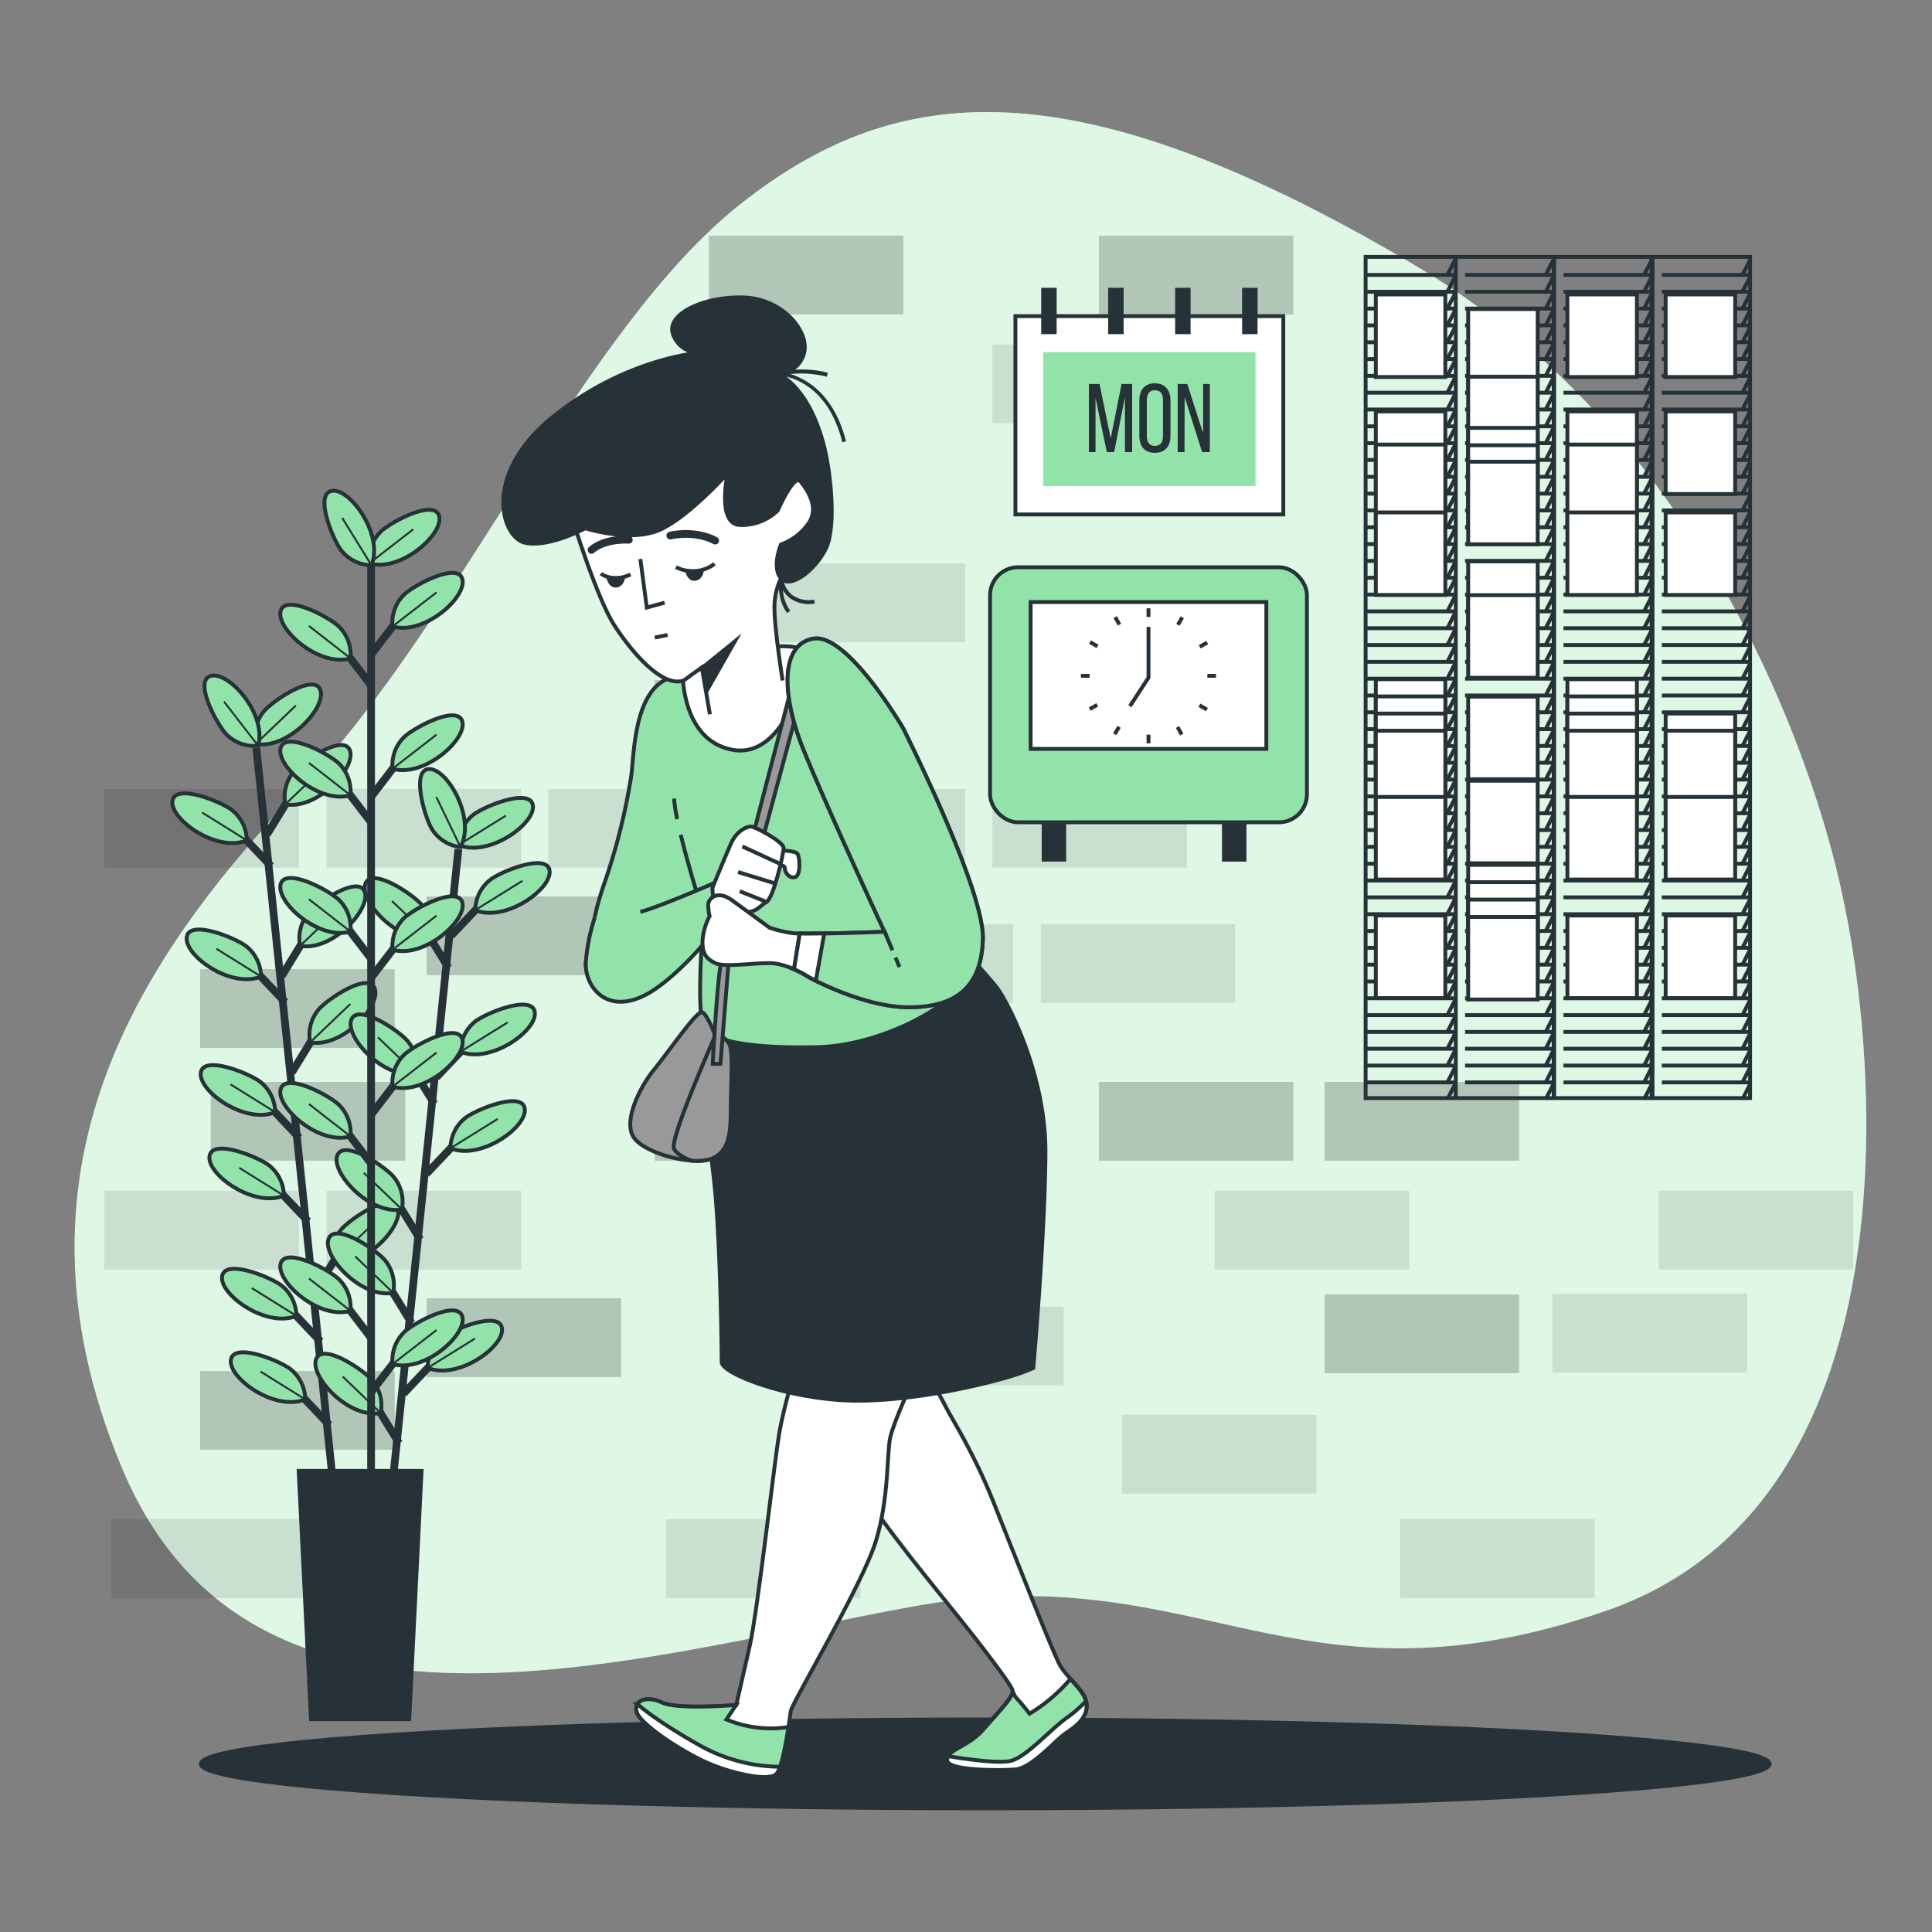 <svg xmlns="http://www.w3.org/2000/svg" viewBox="0 0 500 500"><rect x="0" y="0" width="500" height="500" fill="#808080" stroke="none"/><g id="freepik--background-simple--inject-60"><path d="M476.69,231.14c-.93-4.16-21.85-110-110.27-162.34s-134.2-48.06-174.77-16S118.83,160.65,79.3,202.31-1.85,299.5,31.44,379.6s129,50.19,203.9,36.31,98.83,28.84,180,1.07S486.05,272.8,476.69,231.14Z" style="fill:#92E3A9"></path><path d="M476.69,231.14c-.93-4.16-21.85-110-110.27-162.34s-134.2-48.06-174.77-16S118.83,160.65,79.3,202.31-1.85,299.5,31.44,379.6s129,50.19,203.9,36.31,98.83,28.84,180,1.07S486.05,272.8,476.69,231.14Z" style="fill:#fff;opacity:0.7"></path></g><g id="freepik--Wall--inject-60"><rect x="110.41" y="232" width="50.34" height="20.38" style="opacity:0.2"></rect><rect x="284.39" y="176" width="50.34" height="20.38" style="opacity:0.2"></rect><rect x="256.82" y="204.16" width="50.34" height="20.38" style="opacity:0.1"></rect><rect x="169.46" y="176" width="50.34" height="20.38" style="opacity:0.2"></rect><rect x="141.89" y="204.16" width="50.34" height="20.38" style="opacity:0.1"></rect><rect x="199.43" y="204.16" width="50.34" height="20.38" style="opacity:0.1"></rect><rect x="51.8" y="250.81" width="50.34" height="20.38" style="opacity:0.2"></rect><rect x="26.97" y="204.16" width="50.34" height="20.38" style="opacity:0.1"></rect><rect x="84.51" y="204.16" width="50.34" height="20.38" style="opacity:0.1"></rect><rect x="284.39" y="61" width="50.34" height="20.38" style="opacity:0.2"></rect><rect x="256.82" y="89.16" width="50.34" height="20.38" style="opacity:0.1"></rect><rect x="183.46" y="61" width="50.34" height="20.38" style="opacity:0.2"></rect><rect x="199.43" y="145.81" width="50.34" height="20.38" style="opacity:0.1"></rect><rect x="342.8" y="280" width="50.34" height="20.38" style="opacity:0.2"></rect><rect x="342.8" y="335" width="50.34" height="20.38" style="opacity:0.2"></rect><rect x="110.41" y="336" width="50.34" height="20.38" style="opacity:0.2"></rect><rect x="429.27" y="308.17" width="50.34" height="20.38" style="opacity:0.1"></rect><rect x="401.8" y="334.81" width="50.34" height="20.38" style="opacity:0.1"></rect><rect x="284.39" y="280" width="50.34" height="20.38" style="opacity:0.2"></rect><rect x="314.35" y="308.17" width="50.34" height="20.38" style="opacity:0.1"></rect><rect x="290.35" y="366.17" width="50.34" height="20.38" style="opacity:0.1"></rect><rect x="362.35" y="393.17" width="50.34" height="20.38" style="opacity:0.1"></rect><rect x="172.35" y="393.17" width="50.34" height="20.38" style="opacity:0.1"></rect><rect x="28.8" y="393.17" width="50.34" height="20.38" style="opacity:0.1"></rect><rect x="211.82" y="239.16" width="50.34" height="20.38" style="opacity:0.1"></rect><rect x="269.35" y="239.16" width="50.34" height="20.38" style="opacity:0.1"></rect><rect x="169.46" y="280" width="50.34" height="20.38" style="opacity:0.2"></rect><rect x="224.89" y="338.17" width="50.34" height="20.38" style="opacity:0.1"></rect><rect x="54.54" y="280" width="50.34" height="20.38" style="opacity:0.2"></rect><rect x="51.8" y="354.81" width="50.34" height="20.38" style="opacity:0.2"></rect><rect x="26.97" y="308.17" width="50.34" height="20.38" style="opacity:0.1"></rect><rect x="84.51" y="308.17" width="50.34" height="20.38" style="opacity:0.1"></rect></g><g id="freepik--Plants--inject-60"><line x1="66.34" y1="193.59" x2="86.16" y2="383.55" style="fill:none;stroke:#263238;stroke-miterlimit:10;stroke-width:2px"></line><line x1="82.97" y1="347.19" x2="73.98" y2="337.7" style="fill:none;stroke:#263238;stroke-miterlimit:10;stroke-width:2px"></line><path d="M76.71,340.55a10.19,10.19,0,0,0-3.57-7.63c-2.31-2.06-14.45-7.17-15.6-2.89C56.28,334.68,68.71,343.81,76.71,340.55Z" style="fill:#92E3A9;stroke:#263238;stroke-miterlimit:10"></path><line x1="76.71" y1="340.55" x2="65.15" y2="333.34" style="fill:none;stroke:#263238;stroke-miterlimit:10;stroke-width:0.5px"></line><line x1="85.22" y1="368.8" x2="76.24" y2="359.31" style="fill:none;stroke:#263238;stroke-miterlimit:10;stroke-width:2px"></line><path d="M79,362.15a10.19,10.19,0,0,0-3.58-7.62c-2.31-2.06-14.45-7.17-15.6-2.9C58.54,356.29,71,365.42,79,362.15Z" style="fill:#92E3A9;stroke:#263238;stroke-miterlimit:10"></path><line x1="78.97" y1="362.15" x2="67.41" y2="354.95" style="fill:none;stroke:#263238;stroke-miterlimit:10;stroke-width:0.5px"></line><line x1="77.47" y1="294.48" x2="68.48" y2="284.98" style="fill:none;stroke:#263238;stroke-miterlimit:10;stroke-width:2px"></line><path d="M71.21,287.83a10.18,10.18,0,0,0-3.58-7.63c-2.3-2.06-14.44-7.16-15.6-2.89C50.78,282,63.21,291.1,71.21,287.83Z" style="fill:#92E3A9;stroke:#263238;stroke-miterlimit:10"></path><line x1="71.21" y1="287.83" x2="59.65" y2="280.63" style="fill:none;stroke:#263238;stroke-miterlimit:10;stroke-width:0.5px"></line><line x1="79.72" y1="316.08" x2="70.73" y2="306.59" style="fill:none;stroke:#263238;stroke-miterlimit:10;stroke-width:2px"></line><path d="M73.47,309.43a10.19,10.19,0,0,0-3.58-7.62c-2.31-2.06-14.45-7.17-15.6-2.89C53,303.57,65.46,312.7,73.47,309.43Z" style="fill:#92E3A9;stroke:#263238;stroke-miterlimit:10"></path><line x1="73.47" y1="309.43" x2="61.91" y2="302.23" style="fill:none;stroke:#263238;stroke-miterlimit:10;stroke-width:0.5px"></line><line x1="73.8" y1="259.38" x2="64.82" y2="249.89" style="fill:none;stroke:#263238;stroke-miterlimit:10;stroke-width:2px"></line><path d="M67.55,252.73A10.15,10.15,0,0,0,64,245.11c-2.31-2.06-14.45-7.17-15.6-2.89C47.12,246.87,59.54,256,67.55,252.73Z" style="fill:#92E3A9;stroke:#263238;stroke-miterlimit:10"></path><line x1="67.55" y1="252.73" x2="55.99" y2="245.53" style="fill:none;stroke:#263238;stroke-miterlimit:10;stroke-width:0.5px"></line><line x1="70.13" y1="224.13" x2="61.14" y2="214.64" style="fill:none;stroke:#263238;stroke-miterlimit:10;stroke-width:2px"></line><path d="M63.87,217.49a10.18,10.18,0,0,0-3.58-7.63C58,207.8,45.84,202.7,44.69,207,43.44,211.62,55.87,220.76,63.87,217.49Z" style="fill:#92E3A9;stroke:#263238;stroke-miterlimit:10"></path><line x1="63.87" y1="217.49" x2="52.31" y2="210.28" style="fill:none;stroke:#263238;stroke-miterlimit:10;stroke-width:0.5px"></line><line x1="81.46" y1="334.41" x2="88.29" y2="323.27" style="fill:none;stroke:#263238;stroke-miterlimit:10;stroke-width:2px"></line><path d="M86.21,326.61a10.16,10.16,0,0,1,1.92-8.19c1.84-2.5,12.66-10,14.67-6.05C105,316.66,94.71,328.16,86.21,326.61Z" style="fill:#92E3A9;stroke:#263238;stroke-miterlimit:10"></path><line x1="86.21" y1="326.61" x2="96.61" y2="316.67" style="fill:none;stroke:#263238;stroke-miterlimit:10;stroke-width:0.5px"></line><line x1="75.53" y1="277.56" x2="82.36" y2="266.42" style="fill:none;stroke:#263238;stroke-miterlimit:10;stroke-width:2px"></line><path d="M80.27,269.76a10.19,10.19,0,0,1,1.93-8.19c1.83-2.5,12.66-10,14.67-6C99.05,259.81,88.78,271.31,80.27,269.76Z" style="fill:#92E3A9;stroke:#263238;stroke-miterlimit:10"></path><line x1="80.27" y1="269.76" x2="90.68" y2="259.82" style="fill:none;stroke:#263238;stroke-miterlimit:10;stroke-width:0.5px"></line><line x1="72.92" y1="252.58" x2="79.75" y2="241.43" style="fill:none;stroke:#263238;stroke-miterlimit:10;stroke-width:2px"></line><path d="M77.67,244.78a10.18,10.18,0,0,1,1.92-8.2c1.83-2.49,12.66-10,14.67-6.05C96.45,234.82,86.17,246.33,77.67,244.78Z" style="fill:#92E3A9;stroke:#263238;stroke-miterlimit:10"></path><line x1="77.67" y1="244.78" x2="88.07" y2="234.83" style="fill:none;stroke:#263238;stroke-miterlimit:10;stroke-width:0.5px"></line><line x1="69.1" y1="215.95" x2="75.93" y2="204.81" style="fill:none;stroke:#263238;stroke-miterlimit:10;stroke-width:2px"></line><path d="M73.84,208.15A10.19,10.19,0,0,1,75.77,200c1.83-2.5,12.66-10,14.67-6.06C92.62,198.2,82.35,209.7,73.84,208.15Z" style="fill:#92E3A9;stroke:#263238;stroke-miterlimit:10"></path><line x1="73.84" y1="208.15" x2="84.25" y2="198.21" style="fill:none;stroke:#263238;stroke-miterlimit:10;stroke-width:0.5px"></line><path d="M66.17,192.53a10.17,10.17,0,0,1,1.93-8.2c1.83-2.49,12.65-10,14.67-6.05C85,182.58,74.68,194.08,66.17,192.53Z" style="fill:#92E3A9;stroke:#263238;stroke-miterlimit:10"></path><line x1="66.17" y1="192.53" x2="76.58" y2="182.58" style="fill:none;stroke:#263238;stroke-miterlimit:10;stroke-width:0.5px"></line><path d="M66.78,193a10.17,10.17,0,0,1-8-2.77c-2.29-2.09-8.62-13.64-4.48-15.22C58.84,173.24,69.21,184.66,66.78,193Z" style="fill:#92E3A9;stroke:#263238;stroke-miterlimit:10"></path><line x1="66.78" y1="192.96" x2="57.97" y2="181.57" style="fill:none;stroke:#263238;stroke-miterlimit:10;stroke-width:0.5px"></line><line x1="118.63" y1="219.75" x2="98.91" y2="409.72" style="fill:none;stroke:#263238;stroke-miterlimit:10;stroke-width:2px"></line><line x1="103.27" y1="373.49" x2="96.43" y2="362.35" style="fill:none;stroke:#263238;stroke-miterlimit:10;stroke-width:2px"></line><path d="M98.52,365.69a10.15,10.15,0,0,0-1.93-8.19c-1.83-2.49-12.66-10-14.67-6C79.73,355.75,90,367.24,98.52,365.69Z" style="fill:#92E3A9;stroke:#263238;stroke-miterlimit:10"></path><line x1="98.52" y1="365.69" x2="88.69" y2="356.27" style="fill:none;stroke:#263238;stroke-miterlimit:10;stroke-width:0.5px"></line><line x1="108.74" y1="320.77" x2="101.9" y2="309.63" style="fill:none;stroke:#263238;stroke-miterlimit:10;stroke-width:2px"></line><path d="M104,313a10.15,10.15,0,0,0-1.93-8.19c-1.83-2.5-12.66-10-14.67-6C85.21,303,95.49,314.52,104,313Z" style="fill:#92E3A9;stroke:#263238;stroke-miterlimit:10"></path><line x1="103.99" y1="312.97" x2="94.16" y2="303.54" style="fill:none;stroke:#263238;stroke-miterlimit:10;stroke-width:0.5px"></line><line x1="106.5" y1="342.37" x2="99.66" y2="331.23" style="fill:none;stroke:#263238;stroke-miterlimit:10;stroke-width:2px"></line><path d="M101.75,334.58a10.21,10.21,0,0,0-1.93-8.2c-1.84-2.49-12.66-10-14.67-6C83,324.63,93.24,336.13,101.75,334.58Z" style="fill:#92E3A9;stroke:#263238;stroke-miterlimit:10"></path><line x1="101.75" y1="334.58" x2="91.92" y2="325.15" style="fill:none;stroke:#263238;stroke-miterlimit:10;stroke-width:0.5px"></line><line x1="112.39" y1="285.67" x2="105.55" y2="274.53" style="fill:none;stroke:#263238;stroke-miterlimit:10;stroke-width:2px"></line><path d="M107.63,277.88a10.17,10.17,0,0,0-1.93-8.2c-1.83-2.49-12.66-10-14.67-6C88.85,267.93,99.13,279.43,107.63,277.88Z" style="fill:#92E3A9;stroke:#263238;stroke-miterlimit:10"></path><line x1="107.63" y1="277.88" x2="97.8" y2="268.45" style="fill:none;stroke:#263238;stroke-miterlimit:10;stroke-width:0.5px"></line><line x1="116.04" y1="250.42" x2="109.2" y2="239.28" style="fill:none;stroke:#263238;stroke-miterlimit:10;stroke-width:2px"></line><path d="M111.29,242.63a10.17,10.17,0,0,0-1.93-8.2c-1.83-2.49-12.66-10-14.67-6C92.5,232.68,102.78,244.18,111.29,242.63Z" style="fill:#92E3A9;stroke:#263238;stroke-miterlimit:10"></path><line x1="111.29" y1="242.63" x2="101.46" y2="233.2" style="fill:none;stroke:#263238;stroke-miterlimit:10;stroke-width:0.5px"></line><line x1="104.43" y1="360.67" x2="113.41" y2="351.17" style="fill:none;stroke:#263238;stroke-miterlimit:10;stroke-width:2px"></line><path d="M110.68,354a10.19,10.19,0,0,1,3.57-7.63c2.31-2.06,14.45-7.18,15.6-2.9C131.11,348.14,118.68,357.28,110.68,354Z" style="fill:#92E3A9;stroke:#263238;stroke-miterlimit:10"></path><line x1="110.68" y1="354.02" x2="122.91" y2="346.42" style="fill:none;stroke:#263238;stroke-miterlimit:10;stroke-width:0.5px"></line><line x1="110.33" y1="303.81" x2="119.31" y2="294.32" style="fill:none;stroke:#263238;stroke-miterlimit:10;stroke-width:2px"></line><path d="M116.58,297.16a10.16,10.16,0,0,1,3.57-7.62c2.31-2.07,14.45-7.18,15.6-2.91C137,291.28,124.58,300.43,116.58,297.16Z" style="fill:#92E3A9;stroke:#263238;stroke-miterlimit:10"></path><line x1="116.58" y1="297.16" x2="128.81" y2="289.57" style="fill:none;stroke:#263238;stroke-miterlimit:10;stroke-width:0.5px"></line><line x1="112.92" y1="278.83" x2="121.9" y2="269.33" style="fill:none;stroke:#263238;stroke-miterlimit:10;stroke-width:2px"></line><path d="M119.17,272.18a10.19,10.19,0,0,1,3.57-7.63c2.31-2.06,14.45-7.18,15.6-2.9C139.6,266.3,127.18,275.44,119.17,272.18Z" style="fill:#92E3A9;stroke:#263238;stroke-miterlimit:10"></path><line x1="119.17" y1="272.18" x2="131.4" y2="264.58" style="fill:none;stroke:#263238;stroke-miterlimit:10;stroke-width:0.5px"></line><line x1="116.72" y1="242.2" x2="125.7" y2="232.7" style="fill:none;stroke:#263238;stroke-miterlimit:10;stroke-width:2px"></line><path d="M123,235.55a10.18,10.18,0,0,1,3.58-7.63c2.3-2.06,14.44-7.17,15.59-2.9C143.4,229.67,131,238.81,123,235.55Z" style="fill:#92E3A9;stroke:#263238;stroke-miterlimit:10"></path><line x1="122.97" y1="235.55" x2="135.21" y2="227.96" style="fill:none;stroke:#263238;stroke-miterlimit:10;stroke-width:0.5px"></line><path d="M118.68,218.68a10.16,10.16,0,0,1,3.57-7.62c2.31-2.07,14.45-7.18,15.6-2.91C139.11,212.8,126.69,222,118.68,218.68Z" style="fill:#92E3A9;stroke:#263238;stroke-miterlimit:10"></path><line x1="118.68" y1="218.68" x2="130.91" y2="211.09" style="fill:none;stroke:#263238;stroke-miterlimit:10;stroke-width:0.5px"></line><path d="M119.18,219.23a10.21,10.21,0,0,1-7.21-4.36c-1.8-2.51-5.62-15.11-1.24-15.81C115.48,198.3,123.27,211.61,119.18,219.23Z" style="fill:#92E3A9;stroke:#263238;stroke-miterlimit:10"></path><line x1="119.18" y1="219.23" x2="112.92" y2="206.26" style="fill:none;stroke:#263238;stroke-miterlimit:10;stroke-width:0.5px"></line><line x1="96.04" y1="142.39" x2="96.04" y2="382.62" style="fill:none;stroke:#263238;stroke-miterlimit:10;stroke-width:2px"></line><line x1="96.23" y1="346.5" x2="88.28" y2="336.13" style="fill:none;stroke:#263238;stroke-miterlimit:10;stroke-width:2px"></line><path d="M90.7,339.24a10.17,10.17,0,0,0-2.77-7.95c-2.08-2.29-13.63-8.63-15.22-4.5C71,331.29,82.4,341.66,90.7,339.24Z" style="fill:#92E3A9;stroke:#263238;stroke-miterlimit:10"></path><line x1="90.7" y1="339.24" x2="79.95" y2="330.88" style="fill:none;stroke:#263238;stroke-miterlimit:10;stroke-width:0.5px"></line><line x1="96.23" y1="301.36" x2="88.28" y2="290.98" style="fill:none;stroke:#263238;stroke-miterlimit:10;stroke-width:2px"></line><path d="M90.7,294.09a10.17,10.17,0,0,0-2.77-7.95c-2.08-2.29-13.63-8.63-15.22-4.49C71,286.14,82.4,296.51,90.7,294.09Z" style="fill:#92E3A9;stroke:#263238;stroke-miterlimit:10"></path><line x1="90.7" y1="294.09" x2="79.95" y2="285.73" style="fill:none;stroke:#263238;stroke-miterlimit:10;stroke-width:0.5px"></line><line x1="96.23" y1="248.35" x2="88.28" y2="237.98" style="fill:none;stroke:#263238;stroke-miterlimit:10;stroke-width:2px"></line><path d="M90.7,241.09a10.17,10.17,0,0,0-2.77-8c-2.08-2.29-13.63-8.63-15.22-4.5C71,233.14,82.4,243.51,90.7,241.09Z" style="fill:#92E3A9;stroke:#263238;stroke-miterlimit:10"></path><line x1="90.7" y1="241.09" x2="79.95" y2="232.73" style="fill:none;stroke:#263238;stroke-miterlimit:10;stroke-width:0.5px"></line><line x1="96.23" y1="213.07" x2="88.28" y2="202.69" style="fill:none;stroke:#263238;stroke-miterlimit:10;stroke-width:2px"></line><path d="M90.7,205.81a10.2,10.2,0,0,0-2.77-8c-2.08-2.29-13.63-8.63-15.22-4.49C71,197.85,82.4,208.23,90.7,205.81Z" style="fill:#92E3A9;stroke:#263238;stroke-miterlimit:10"></path><line x1="90.7" y1="205.81" x2="79.95" y2="197.44" style="fill:none;stroke:#263238;stroke-miterlimit:10;stroke-width:0.5px"></line><line x1="96.23" y1="177.63" x2="88.28" y2="167.25" style="fill:none;stroke:#263238;stroke-miterlimit:10;stroke-width:2px"></line><path d="M90.7,170.37a10.2,10.2,0,0,0-2.77-8c-2.08-2.29-13.63-8.63-15.22-4.49C71,162.41,82.4,172.79,90.7,170.37Z" style="fill:#92E3A9;stroke:#263238;stroke-miterlimit:10"></path><line x1="90.7" y1="170.37" x2="79.95" y2="162" style="fill:none;stroke:#263238;stroke-miterlimit:10;stroke-width:0.5px"></line><line x1="96.05" y1="360.29" x2="104.01" y2="349.91" style="fill:none;stroke:#263238;stroke-miterlimit:10;stroke-width:2px"></line><path d="M101.59,353a10.16,10.16,0,0,1,2.76-8c2.08-2.29,13.63-8.63,15.22-4.49C121.3,345.07,109.89,355.45,101.59,353Z" style="fill:#92E3A9;stroke:#263238;stroke-miterlimit:10"></path><line x1="101.59" y1="353.03" x2="112.97" y2="344.21" style="fill:none;stroke:#263238;stroke-miterlimit:10;stroke-width:0.5px"></line><line x1="96.05" y1="288.49" x2="104.01" y2="278.11" style="fill:none;stroke:#263238;stroke-miterlimit:10;stroke-width:2px"></line><path d="M101.59,281.22a10.14,10.14,0,0,1,2.76-8c2.08-2.29,13.63-8.63,15.22-4.5C121.3,273.27,109.89,283.64,101.59,281.22Z" style="fill:#92E3A9;stroke:#263238;stroke-miterlimit:10"></path><line x1="101.59" y1="281.22" x2="112.97" y2="272.41" style="fill:none;stroke:#263238;stroke-miterlimit:10;stroke-width:0.5px"></line><line x1="96.05" y1="253.05" x2="104.01" y2="242.67" style="fill:none;stroke:#263238;stroke-miterlimit:10;stroke-width:2px"></line><path d="M101.59,245.78a10.15,10.15,0,0,1,2.76-7.95c2.08-2.29,13.63-8.63,15.22-4.49C121.3,237.83,109.89,248.21,101.59,245.78Z" style="fill:#92E3A9;stroke:#263238;stroke-miterlimit:10"></path><line x1="101.59" y1="245.78" x2="112.97" y2="236.97" style="fill:none;stroke:#263238;stroke-miterlimit:10;stroke-width:0.5px"></line><line x1="96.05" y1="206.21" x2="104.01" y2="195.83" style="fill:none;stroke:#263238;stroke-miterlimit:10;stroke-width:2px"></line><path d="M101.59,198.94a10.14,10.14,0,0,1,2.76-7.95c2.08-2.29,13.63-8.63,15.22-4.49C121.3,191,109.89,201.36,101.59,198.94Z" style="fill:#92E3A9;stroke:#263238;stroke-miterlimit:10"></path><line x1="101.59" y1="198.94" x2="112.97" y2="190.13" style="fill:none;stroke:#263238;stroke-miterlimit:10;stroke-width:0.5px"></line><line x1="96.05" y1="169.38" x2="104.01" y2="159.01" style="fill:none;stroke:#263238;stroke-miterlimit:10;stroke-width:2px"></line><path d="M101.59,162.12a10.14,10.14,0,0,1,2.76-8c2.08-2.29,13.63-8.63,15.22-4.5C121.3,154.17,109.89,164.54,101.59,162.12Z" style="fill:#92E3A9;stroke:#263238;stroke-miterlimit:10"></path><line x1="101.59" y1="162.12" x2="112.97" y2="153.31" style="fill:none;stroke:#263238;stroke-miterlimit:10;stroke-width:0.5px"></line><path d="M95.58,145.79a10.21,10.21,0,0,1,2.76-8c2.08-2.29,13.63-8.63,15.22-4.49C115.29,137.83,103.88,148.21,95.58,145.79Z" style="fill:#92E3A9;stroke:#263238;stroke-miterlimit:10"></path><line x1="95.58" y1="145.79" x2="106.96" y2="136.97" style="fill:none;stroke:#263238;stroke-miterlimit:10;stroke-width:0.5px"></line><path d="M96.13,146.28a10.18,10.18,0,0,1-7.62-3.59c-2.06-2.31-7.15-14.46-2.87-15.6C90.29,125.84,99.41,138.28,96.13,146.28Z" style="fill:#92E3A9;stroke:#263238;stroke-miterlimit:10"></path><line x1="96.13" y1="146.28" x2="88.56" y2="134.03" style="fill:none;stroke:#263238;stroke-miterlimit:10;stroke-width:0.5px"></line><polygon points="105.92 444.93 80.48 444.93 77.3 380.68 109.1 380.68 105.92 444.93" style="fill:#263238;stroke:#263238;stroke-miterlimit:10"></polygon></g><g id="freepik--Floor--inject-60"><ellipse cx="254.97" cy="456.5" rx="203" ry="11.5" style="fill:#263238;stroke:#263238;stroke-miterlimit:10"></ellipse></g><g id="freepik--Cards--inject-60"><rect x="353.42" y="66.48" width="99.5" height="217.71" style="fill:none;stroke:#263238;stroke-miterlimit:10"></rect><line x1="402.09" y1="66.62" x2="402.09" y2="284.33" style="fill:none;stroke:#263238;stroke-miterlimit:10"></line><line x1="427.42" y1="66.62" x2="427.42" y2="284.33" style="fill:none;stroke:#263238;stroke-miterlimit:10"></line><line x1="376.75" y1="66.62" x2="376.75" y2="284.33" style="fill:none;stroke:#263238;stroke-miterlimit:10"></line><line x1="376.52" y1="67.34" x2="374.58" y2="71.15" style="fill:none;stroke:#263238;stroke-miterlimit:10"></line><line x1="353.71" y1="71.15" x2="376.37" y2="71.15" style="fill:none;stroke:#263238;stroke-miterlimit:10"></line><line x1="376.52" y1="71.7" x2="374.58" y2="75.51" style="fill:none;stroke:#263238;stroke-miterlimit:10"></line><line x1="353.71" y1="75.51" x2="376.37" y2="75.51" style="fill:none;stroke:#263238;stroke-miterlimit:10"></line><line x1="376.52" y1="76.05" x2="374.58" y2="79.86" style="fill:none;stroke:#263238;stroke-miterlimit:10"></line><line x1="353.71" y1="79.86" x2="376.37" y2="79.86" style="fill:none;stroke:#263238;stroke-miterlimit:10"></line><line x1="376.52" y1="80.4" x2="374.58" y2="84.21" style="fill:none;stroke:#263238;stroke-miterlimit:10"></line><line x1="353.71" y1="84.21" x2="376.37" y2="84.21" style="fill:none;stroke:#263238;stroke-miterlimit:10"></line><line x1="376.52" y1="84.76" x2="374.58" y2="88.57" style="fill:none;stroke:#263238;stroke-miterlimit:10"></line><line x1="353.71" y1="88.57" x2="376.37" y2="88.57" style="fill:none;stroke:#263238;stroke-miterlimit:10"></line><line x1="376.52" y1="89.11" x2="374.58" y2="92.92" style="fill:none;stroke:#263238;stroke-miterlimit:10"></line><line x1="353.71" y1="92.92" x2="376.37" y2="92.92" style="fill:none;stroke:#263238;stroke-miterlimit:10"></line><line x1="376.52" y1="93.47" x2="374.58" y2="97.27" style="fill:none;stroke:#263238;stroke-miterlimit:10"></line><line x1="353.71" y1="97.27" x2="376.37" y2="97.27" style="fill:none;stroke:#263238;stroke-miterlimit:10"></line><line x1="376.52" y1="97.82" x2="374.58" y2="101.63" style="fill:none;stroke:#263238;stroke-miterlimit:10"></line><line x1="353.71" y1="101.63" x2="376.37" y2="101.63" style="fill:none;stroke:#263238;stroke-miterlimit:10"></line><line x1="376.52" y1="102.17" x2="374.58" y2="105.98" style="fill:none;stroke:#263238;stroke-miterlimit:10"></line><line x1="353.71" y1="105.98" x2="376.37" y2="105.98" style="fill:none;stroke:#263238;stroke-miterlimit:10"></line><line x1="376.52" y1="106.53" x2="374.58" y2="110.33" style="fill:none;stroke:#263238;stroke-miterlimit:10"></line><line x1="353.71" y1="110.33" x2="376.37" y2="110.33" style="fill:none;stroke:#263238;stroke-miterlimit:10"></line><line x1="376.52" y1="110.88" x2="374.58" y2="114.69" style="fill:none;stroke:#263238;stroke-miterlimit:10"></line><line x1="353.71" y1="114.69" x2="376.37" y2="114.69" style="fill:none;stroke:#263238;stroke-miterlimit:10"></line><line x1="376.52" y1="115.23" x2="374.58" y2="119.04" style="fill:none;stroke:#263238;stroke-miterlimit:10"></line><line x1="353.71" y1="119.04" x2="376.37" y2="119.04" style="fill:none;stroke:#263238;stroke-miterlimit:10"></line><line x1="376.52" y1="119.59" x2="374.58" y2="123.4" style="fill:none;stroke:#263238;stroke-miterlimit:10"></line><line x1="353.71" y1="123.4" x2="376.37" y2="123.4" style="fill:none;stroke:#263238;stroke-miterlimit:10"></line><line x1="376.52" y1="123.94" x2="374.58" y2="127.75" style="fill:none;stroke:#263238;stroke-miterlimit:10"></line><line x1="353.71" y1="127.75" x2="376.37" y2="127.75" style="fill:none;stroke:#263238;stroke-miterlimit:10"></line><line x1="376.52" y1="128.29" x2="374.58" y2="132.1" style="fill:none;stroke:#263238;stroke-miterlimit:10"></line><line x1="353.71" y1="132.1" x2="376.37" y2="132.1" style="fill:none;stroke:#263238;stroke-miterlimit:10"></line><line x1="376.52" y1="132.65" x2="374.58" y2="136.46" style="fill:none;stroke:#263238;stroke-miterlimit:10"></line><line x1="353.71" y1="136.46" x2="376.37" y2="136.46" style="fill:none;stroke:#263238;stroke-miterlimit:10"></line><line x1="376.52" y1="137" x2="374.58" y2="140.81" style="fill:none;stroke:#263238;stroke-miterlimit:10"></line><line x1="353.71" y1="140.81" x2="376.37" y2="140.81" style="fill:none;stroke:#263238;stroke-miterlimit:10"></line><line x1="376.52" y1="141.35" x2="374.58" y2="145.16" style="fill:none;stroke:#263238;stroke-miterlimit:10"></line><line x1="353.71" y1="145.16" x2="376.37" y2="145.16" style="fill:none;stroke:#263238;stroke-miterlimit:10"></line><line x1="376.52" y1="145.71" x2="374.58" y2="149.52" style="fill:none;stroke:#263238;stroke-miterlimit:10"></line><line x1="353.71" y1="149.52" x2="376.37" y2="149.52" style="fill:none;stroke:#263238;stroke-miterlimit:10"></line><line x1="376.52" y1="150.06" x2="374.58" y2="153.87" style="fill:none;stroke:#263238;stroke-miterlimit:10"></line><line x1="353.71" y1="153.87" x2="376.37" y2="153.87" style="fill:none;stroke:#263238;stroke-miterlimit:10"></line><line x1="376.52" y1="154.41" x2="374.58" y2="158.22" style="fill:none;stroke:#263238;stroke-miterlimit:10"></line><line x1="353.71" y1="158.22" x2="376.37" y2="158.22" style="fill:none;stroke:#263238;stroke-miterlimit:10"></line><line x1="376.52" y1="158.77" x2="374.58" y2="162.58" style="fill:none;stroke:#263238;stroke-miterlimit:10"></line><line x1="353.71" y1="162.58" x2="376.37" y2="162.58" style="fill:none;stroke:#263238;stroke-miterlimit:10"></line><line x1="376.52" y1="163.12" x2="374.58" y2="166.93" style="fill:none;stroke:#263238;stroke-miterlimit:10"></line><line x1="353.71" y1="166.93" x2="376.37" y2="166.93" style="fill:none;stroke:#263238;stroke-miterlimit:10"></line><line x1="376.52" y1="167.47" x2="374.58" y2="171.28" style="fill:none;stroke:#263238;stroke-miterlimit:10"></line><line x1="353.71" y1="171.28" x2="376.37" y2="171.28" style="fill:none;stroke:#263238;stroke-miterlimit:10"></line><line x1="376.52" y1="171.83" x2="374.58" y2="175.64" style="fill:none;stroke:#263238;stroke-miterlimit:10"></line><line x1="353.71" y1="175.64" x2="376.37" y2="175.64" style="fill:none;stroke:#263238;stroke-miterlimit:10"></line><line x1="376.52" y1="176.18" x2="374.58" y2="179.99" style="fill:none;stroke:#263238;stroke-miterlimit:10"></line><line x1="353.71" y1="179.99" x2="376.37" y2="179.99" style="fill:none;stroke:#263238;stroke-miterlimit:10"></line><line x1="376.52" y1="180.53" x2="374.58" y2="184.34" style="fill:none;stroke:#263238;stroke-miterlimit:10"></line><line x1="353.71" y1="184.34" x2="376.37" y2="184.34" style="fill:none;stroke:#263238;stroke-miterlimit:10"></line><line x1="376.52" y1="184.89" x2="374.58" y2="188.7" style="fill:none;stroke:#263238;stroke-miterlimit:10"></line><line x1="353.71" y1="188.7" x2="376.37" y2="188.7" style="fill:none;stroke:#263238;stroke-miterlimit:10"></line><line x1="376.52" y1="189.24" x2="374.58" y2="193.05" style="fill:none;stroke:#263238;stroke-miterlimit:10"></line><line x1="353.71" y1="193.05" x2="376.37" y2="193.05" style="fill:none;stroke:#263238;stroke-miterlimit:10"></line><line x1="376.52" y1="193.6" x2="374.58" y2="197.4" style="fill:none;stroke:#263238;stroke-miterlimit:10"></line><line x1="353.71" y1="197.4" x2="376.37" y2="197.4" style="fill:none;stroke:#263238;stroke-miterlimit:10"></line><line x1="376.52" y1="197.95" x2="374.58" y2="201.76" style="fill:none;stroke:#263238;stroke-miterlimit:10"></line><line x1="353.71" y1="201.76" x2="376.37" y2="201.76" style="fill:none;stroke:#263238;stroke-miterlimit:10"></line><line x1="376.52" y1="202.3" x2="374.58" y2="206.11" style="fill:none;stroke:#263238;stroke-miterlimit:10"></line><line x1="353.71" y1="206.11" x2="376.37" y2="206.11" style="fill:none;stroke:#263238;stroke-miterlimit:10"></line><line x1="376.52" y1="206.66" x2="374.58" y2="210.47" style="fill:none;stroke:#263238;stroke-miterlimit:10"></line><line x1="353.71" y1="210.47" x2="376.37" y2="210.47" style="fill:none;stroke:#263238;stroke-miterlimit:10"></line><line x1="376.52" y1="211.01" x2="374.58" y2="214.82" style="fill:none;stroke:#263238;stroke-miterlimit:10"></line><line x1="353.71" y1="214.82" x2="376.37" y2="214.82" style="fill:none;stroke:#263238;stroke-miterlimit:10"></line><line x1="376.52" y1="215.36" x2="374.58" y2="219.17" style="fill:none;stroke:#263238;stroke-miterlimit:10"></line><line x1="353.71" y1="219.17" x2="376.37" y2="219.17" style="fill:none;stroke:#263238;stroke-miterlimit:10"></line><line x1="376.52" y1="219.72" x2="374.58" y2="223.53" style="fill:none;stroke:#263238;stroke-miterlimit:10"></line><line x1="353.71" y1="223.53" x2="376.37" y2="223.53" style="fill:none;stroke:#263238;stroke-miterlimit:10"></line><line x1="376.52" y1="224.07" x2="374.58" y2="227.88" style="fill:none;stroke:#263238;stroke-miterlimit:10"></line><line x1="353.71" y1="227.88" x2="376.37" y2="227.88" style="fill:none;stroke:#263238;stroke-miterlimit:10"></line><line x1="376.52" y1="228.42" x2="374.58" y2="232.23" style="fill:none;stroke:#263238;stroke-miterlimit:10"></line><line x1="353.71" y1="232.23" x2="376.37" y2="232.23" style="fill:none;stroke:#263238;stroke-miterlimit:10"></line><line x1="376.52" y1="232.78" x2="374.58" y2="236.59" style="fill:none;stroke:#263238;stroke-miterlimit:10"></line><line x1="353.71" y1="236.59" x2="376.37" y2="236.59" style="fill:none;stroke:#263238;stroke-miterlimit:10"></line><line x1="376.52" y1="237.13" x2="374.58" y2="240.94" style="fill:none;stroke:#263238;stroke-miterlimit:10"></line><line x1="353.71" y1="240.94" x2="376.37" y2="240.94" style="fill:none;stroke:#263238;stroke-miterlimit:10"></line><line x1="376.52" y1="241.48" x2="374.58" y2="245.29" style="fill:none;stroke:#263238;stroke-miterlimit:10"></line><line x1="353.71" y1="245.29" x2="376.37" y2="245.29" style="fill:none;stroke:#263238;stroke-miterlimit:10"></line><line x1="376.52" y1="245.84" x2="374.58" y2="249.65" style="fill:none;stroke:#263238;stroke-miterlimit:10"></line><line x1="353.71" y1="249.65" x2="376.37" y2="249.65" style="fill:none;stroke:#263238;stroke-miterlimit:10"></line><line x1="376.52" y1="250.19" x2="374.58" y2="254" style="fill:none;stroke:#263238;stroke-miterlimit:10"></line><line x1="353.71" y1="254" x2="376.37" y2="254" style="fill:none;stroke:#263238;stroke-miterlimit:10"></line><line x1="376.52" y1="254.54" x2="374.58" y2="258.35" style="fill:none;stroke:#263238;stroke-miterlimit:10"></line><line x1="353.71" y1="258.35" x2="376.37" y2="258.35" style="fill:none;stroke:#263238;stroke-miterlimit:10"></line><line x1="376.52" y1="258.9" x2="374.58" y2="262.71" style="fill:none;stroke:#263238;stroke-miterlimit:10"></line><line x1="353.71" y1="262.71" x2="376.37" y2="262.71" style="fill:none;stroke:#263238;stroke-miterlimit:10"></line><line x1="376.52" y1="263.25" x2="374.58" y2="267.06" style="fill:none;stroke:#263238;stroke-miterlimit:10"></line><line x1="353.71" y1="267.06" x2="376.37" y2="267.06" style="fill:none;stroke:#263238;stroke-miterlimit:10"></line><line x1="376.52" y1="267.61" x2="374.58" y2="271.41" style="fill:none;stroke:#263238;stroke-miterlimit:10"></line><line x1="353.71" y1="271.41" x2="376.37" y2="271.41" style="fill:none;stroke:#263238;stroke-miterlimit:10"></line><line x1="376.52" y1="271.96" x2="374.58" y2="275.77" style="fill:none;stroke:#263238;stroke-miterlimit:10"></line><line x1="353.71" y1="275.77" x2="376.37" y2="275.77" style="fill:none;stroke:#263238;stroke-miterlimit:10"></line><line x1="376.52" y1="276.31" x2="374.58" y2="280.12" style="fill:none;stroke:#263238;stroke-miterlimit:10"></line><line x1="353.71" y1="280.12" x2="376.37" y2="280.12" style="fill:none;stroke:#263238;stroke-miterlimit:10"></line><line x1="376.52" y1="280.67" x2="374.58" y2="284.48" style="fill:none;stroke:#263238;stroke-miterlimit:10"></line><line x1="402.21" y1="66.62" x2="402.21" y2="284.33" style="fill:none;stroke:#263238;stroke-miterlimit:10"></line><line x1="401.97" y1="67.34" x2="400.03" y2="71.15" style="fill:none;stroke:#263238;stroke-miterlimit:10"></line><line x1="379.16" y1="71.15" x2="401.82" y2="71.15" style="fill:none;stroke:#263238;stroke-miterlimit:10"></line><line x1="401.97" y1="71.7" x2="400.03" y2="75.51" style="fill:none;stroke:#263238;stroke-miterlimit:10"></line><line x1="379.16" y1="75.51" x2="401.82" y2="75.51" style="fill:none;stroke:#263238;stroke-miterlimit:10"></line><line x1="401.97" y1="76.05" x2="400.03" y2="79.86" style="fill:none;stroke:#263238;stroke-miterlimit:10"></line><line x1="379.16" y1="79.86" x2="401.82" y2="79.86" style="fill:none;stroke:#263238;stroke-miterlimit:10"></line><line x1="401.97" y1="80.4" x2="400.03" y2="84.21" style="fill:none;stroke:#263238;stroke-miterlimit:10"></line><line x1="379.16" y1="84.21" x2="401.82" y2="84.21" style="fill:none;stroke:#263238;stroke-miterlimit:10"></line><line x1="401.97" y1="84.76" x2="400.03" y2="88.57" style="fill:none;stroke:#263238;stroke-miterlimit:10"></line><line x1="379.16" y1="88.57" x2="401.82" y2="88.57" style="fill:none;stroke:#263238;stroke-miterlimit:10"></line><line x1="401.97" y1="89.11" x2="400.03" y2="92.92" style="fill:none;stroke:#263238;stroke-miterlimit:10"></line><line x1="379.16" y1="92.92" x2="401.82" y2="92.92" style="fill:none;stroke:#263238;stroke-miterlimit:10"></line><line x1="401.97" y1="93.47" x2="400.03" y2="97.27" style="fill:none;stroke:#263238;stroke-miterlimit:10"></line><line x1="379.16" y1="97.27" x2="401.82" y2="97.27" style="fill:none;stroke:#263238;stroke-miterlimit:10"></line><line x1="401.97" y1="97.82" x2="400.03" y2="101.63" style="fill:none;stroke:#263238;stroke-miterlimit:10"></line><line x1="379.16" y1="101.63" x2="401.82" y2="101.63" style="fill:none;stroke:#263238;stroke-miterlimit:10"></line><line x1="401.97" y1="102.17" x2="400.03" y2="105.98" style="fill:none;stroke:#263238;stroke-miterlimit:10"></line><line x1="379.16" y1="105.98" x2="401.82" y2="105.98" style="fill:none;stroke:#263238;stroke-miterlimit:10"></line><line x1="401.97" y1="106.53" x2="400.03" y2="110.33" style="fill:none;stroke:#263238;stroke-miterlimit:10"></line><line x1="379.16" y1="110.33" x2="401.82" y2="110.33" style="fill:none;stroke:#263238;stroke-miterlimit:10"></line><line x1="401.97" y1="110.88" x2="400.03" y2="114.69" style="fill:none;stroke:#263238;stroke-miterlimit:10"></line><line x1="379.16" y1="114.69" x2="401.82" y2="114.69" style="fill:none;stroke:#263238;stroke-miterlimit:10"></line><line x1="401.97" y1="115.23" x2="400.03" y2="119.04" style="fill:none;stroke:#263238;stroke-miterlimit:10"></line><line x1="379.16" y1="119.04" x2="401.82" y2="119.04" style="fill:none;stroke:#263238;stroke-miterlimit:10"></line><line x1="401.97" y1="119.59" x2="400.03" y2="123.4" style="fill:none;stroke:#263238;stroke-miterlimit:10"></line><line x1="379.16" y1="123.4" x2="401.82" y2="123.4" style="fill:none;stroke:#263238;stroke-miterlimit:10"></line><line x1="401.97" y1="123.94" x2="400.03" y2="127.75" style="fill:none;stroke:#263238;stroke-miterlimit:10"></line><line x1="379.16" y1="127.75" x2="401.82" y2="127.75" style="fill:none;stroke:#263238;stroke-miterlimit:10"></line><line x1="401.97" y1="128.29" x2="400.03" y2="132.1" style="fill:none;stroke:#263238;stroke-miterlimit:10"></line><line x1="379.16" y1="132.1" x2="401.82" y2="132.1" style="fill:none;stroke:#263238;stroke-miterlimit:10"></line><line x1="401.97" y1="132.65" x2="400.03" y2="136.46" style="fill:none;stroke:#263238;stroke-miterlimit:10"></line><line x1="379.16" y1="136.46" x2="401.82" y2="136.46" style="fill:none;stroke:#263238;stroke-miterlimit:10"></line><line x1="401.97" y1="137" x2="400.03" y2="140.81" style="fill:none;stroke:#263238;stroke-miterlimit:10"></line><line x1="379.16" y1="140.81" x2="401.82" y2="140.81" style="fill:none;stroke:#263238;stroke-miterlimit:10"></line><line x1="401.97" y1="141.35" x2="400.03" y2="145.16" style="fill:none;stroke:#263238;stroke-miterlimit:10"></line><line x1="379.16" y1="145.16" x2="401.82" y2="145.16" style="fill:none;stroke:#263238;stroke-miterlimit:10"></line><line x1="401.97" y1="145.71" x2="400.03" y2="149.52" style="fill:none;stroke:#263238;stroke-miterlimit:10"></line><line x1="379.16" y1="149.52" x2="401.82" y2="149.52" style="fill:none;stroke:#263238;stroke-miterlimit:10"></line><line x1="401.97" y1="150.06" x2="400.03" y2="153.87" style="fill:none;stroke:#263238;stroke-miterlimit:10"></line><line x1="379.16" y1="153.87" x2="401.82" y2="153.87" style="fill:none;stroke:#263238;stroke-miterlimit:10"></line><line x1="401.97" y1="154.41" x2="400.03" y2="158.22" style="fill:none;stroke:#263238;stroke-miterlimit:10"></line><line x1="379.16" y1="158.22" x2="401.82" y2="158.22" style="fill:none;stroke:#263238;stroke-miterlimit:10"></line><line x1="401.97" y1="158.77" x2="400.03" y2="162.58" style="fill:none;stroke:#263238;stroke-miterlimit:10"></line><line x1="379.16" y1="162.58" x2="401.82" y2="162.58" style="fill:none;stroke:#263238;stroke-miterlimit:10"></line><line x1="401.97" y1="163.12" x2="400.03" y2="166.93" style="fill:none;stroke:#263238;stroke-miterlimit:10"></line><line x1="379.16" y1="166.93" x2="401.82" y2="166.93" style="fill:none;stroke:#263238;stroke-miterlimit:10"></line><line x1="401.97" y1="167.47" x2="400.03" y2="171.28" style="fill:none;stroke:#263238;stroke-miterlimit:10"></line><line x1="379.16" y1="171.28" x2="401.82" y2="171.28" style="fill:none;stroke:#263238;stroke-miterlimit:10"></line><line x1="401.97" y1="171.83" x2="400.03" y2="175.64" style="fill:none;stroke:#263238;stroke-miterlimit:10"></line><line x1="379.16" y1="175.64" x2="401.82" y2="175.64" style="fill:none;stroke:#263238;stroke-miterlimit:10"></line><line x1="401.97" y1="176.18" x2="400.03" y2="179.99" style="fill:none;stroke:#263238;stroke-miterlimit:10"></line><line x1="379.16" y1="179.99" x2="401.82" y2="179.99" style="fill:none;stroke:#263238;stroke-miterlimit:10"></line><line x1="401.97" y1="180.53" x2="400.03" y2="184.34" style="fill:none;stroke:#263238;stroke-miterlimit:10"></line><line x1="379.16" y1="184.34" x2="401.82" y2="184.34" style="fill:none;stroke:#263238;stroke-miterlimit:10"></line><line x1="401.97" y1="184.89" x2="400.03" y2="188.7" style="fill:none;stroke:#263238;stroke-miterlimit:10"></line><line x1="379.16" y1="188.7" x2="401.82" y2="188.7" style="fill:none;stroke:#263238;stroke-miterlimit:10"></line><line x1="401.97" y1="189.24" x2="400.03" y2="193.05" style="fill:none;stroke:#263238;stroke-miterlimit:10"></line><line x1="379.16" y1="193.05" x2="401.82" y2="193.05" style="fill:none;stroke:#263238;stroke-miterlimit:10"></line><line x1="401.97" y1="193.6" x2="400.03" y2="197.4" style="fill:none;stroke:#263238;stroke-miterlimit:10"></line><line x1="379.16" y1="197.4" x2="401.82" y2="197.4" style="fill:none;stroke:#263238;stroke-miterlimit:10"></line><line x1="401.97" y1="197.95" x2="400.03" y2="201.76" style="fill:none;stroke:#263238;stroke-miterlimit:10"></line><line x1="379.16" y1="201.76" x2="401.82" y2="201.76" style="fill:none;stroke:#263238;stroke-miterlimit:10"></line><line x1="401.97" y1="202.3" x2="400.03" y2="206.11" style="fill:none;stroke:#263238;stroke-miterlimit:10"></line><line x1="379.16" y1="206.11" x2="401.82" y2="206.11" style="fill:none;stroke:#263238;stroke-miterlimit:10"></line><line x1="401.97" y1="206.66" x2="400.03" y2="210.47" style="fill:none;stroke:#263238;stroke-miterlimit:10"></line><line x1="379.16" y1="210.47" x2="401.82" y2="210.47" style="fill:none;stroke:#263238;stroke-miterlimit:10"></line><line x1="401.97" y1="211.01" x2="400.03" y2="214.82" style="fill:none;stroke:#263238;stroke-miterlimit:10"></line><line x1="379.16" y1="214.82" x2="401.82" y2="214.82" style="fill:none;stroke:#263238;stroke-miterlimit:10"></line><line x1="401.97" y1="215.36" x2="400.03" y2="219.17" style="fill:none;stroke:#263238;stroke-miterlimit:10"></line><line x1="379.16" y1="219.17" x2="401.82" y2="219.17" style="fill:none;stroke:#263238;stroke-miterlimit:10"></line><line x1="401.97" y1="219.72" x2="400.03" y2="223.53" style="fill:none;stroke:#263238;stroke-miterlimit:10"></line><line x1="379.16" y1="223.53" x2="401.82" y2="223.53" style="fill:none;stroke:#263238;stroke-miterlimit:10"></line><line x1="401.97" y1="224.07" x2="400.03" y2="227.88" style="fill:none;stroke:#263238;stroke-miterlimit:10"></line><line x1="379.16" y1="227.88" x2="401.82" y2="227.88" style="fill:none;stroke:#263238;stroke-miterlimit:10"></line><line x1="401.97" y1="228.42" x2="400.03" y2="232.23" style="fill:none;stroke:#263238;stroke-miterlimit:10"></line><line x1="379.16" y1="232.23" x2="401.82" y2="232.23" style="fill:none;stroke:#263238;stroke-miterlimit:10"></line><line x1="401.97" y1="232.78" x2="400.03" y2="236.59" style="fill:none;stroke:#263238;stroke-miterlimit:10"></line><line x1="379.16" y1="236.59" x2="401.82" y2="236.59" style="fill:none;stroke:#263238;stroke-miterlimit:10"></line><line x1="401.97" y1="237.13" x2="400.03" y2="240.94" style="fill:none;stroke:#263238;stroke-miterlimit:10"></line><line x1="379.16" y1="240.94" x2="401.82" y2="240.94" style="fill:none;stroke:#263238;stroke-miterlimit:10"></line><line x1="401.97" y1="241.48" x2="400.03" y2="245.29" style="fill:none;stroke:#263238;stroke-miterlimit:10"></line><line x1="379.16" y1="245.29" x2="401.82" y2="245.29" style="fill:none;stroke:#263238;stroke-miterlimit:10"></line><line x1="401.97" y1="245.84" x2="400.03" y2="249.65" style="fill:none;stroke:#263238;stroke-miterlimit:10"></line><line x1="379.16" y1="249.65" x2="401.82" y2="249.65" style="fill:none;stroke:#263238;stroke-miterlimit:10"></line><line x1="401.97" y1="250.19" x2="400.03" y2="254" style="fill:none;stroke:#263238;stroke-miterlimit:10"></line><line x1="379.16" y1="254" x2="401.82" y2="254" style="fill:none;stroke:#263238;stroke-miterlimit:10"></line><line x1="401.97" y1="254.54" x2="400.03" y2="258.35" style="fill:none;stroke:#263238;stroke-miterlimit:10"></line><line x1="379.16" y1="258.35" x2="401.82" y2="258.35" style="fill:none;stroke:#263238;stroke-miterlimit:10"></line><line x1="401.97" y1="258.9" x2="400.03" y2="262.71" style="fill:none;stroke:#263238;stroke-miterlimit:10"></line><line x1="379.16" y1="262.71" x2="401.82" y2="262.71" style="fill:none;stroke:#263238;stroke-miterlimit:10"></line><line x1="401.97" y1="263.25" x2="400.03" y2="267.06" style="fill:none;stroke:#263238;stroke-miterlimit:10"></line><line x1="379.16" y1="267.06" x2="401.82" y2="267.06" style="fill:none;stroke:#263238;stroke-miterlimit:10"></line><line x1="401.97" y1="267.61" x2="400.03" y2="271.41" style="fill:none;stroke:#263238;stroke-miterlimit:10"></line><line x1="379.16" y1="271.41" x2="401.82" y2="271.41" style="fill:none;stroke:#263238;stroke-miterlimit:10"></line><line x1="401.97" y1="271.96" x2="400.03" y2="275.77" style="fill:none;stroke:#263238;stroke-miterlimit:10"></line><line x1="379.16" y1="275.77" x2="401.82" y2="275.77" style="fill:none;stroke:#263238;stroke-miterlimit:10"></line><line x1="401.97" y1="276.31" x2="400.03" y2="280.12" style="fill:none;stroke:#263238;stroke-miterlimit:10"></line><line x1="379.16" y1="280.12" x2="401.82" y2="280.12" style="fill:none;stroke:#263238;stroke-miterlimit:10"></line><line x1="401.97" y1="280.67" x2="400.03" y2="284.48" style="fill:none;stroke:#263238;stroke-miterlimit:10"></line><line x1="427.67" y1="66.62" x2="427.67" y2="284.33" style="fill:none;stroke:#263238;stroke-miterlimit:10"></line><line x1="427.43" y1="67.34" x2="425.49" y2="71.15" style="fill:none;stroke:#263238;stroke-miterlimit:10"></line><line x1="404.62" y1="71.15" x2="427.28" y2="71.15" style="fill:none;stroke:#263238;stroke-miterlimit:10"></line><line x1="427.43" y1="71.7" x2="425.49" y2="75.51" style="fill:none;stroke:#263238;stroke-miterlimit:10"></line><line x1="404.62" y1="75.51" x2="427.28" y2="75.51" style="fill:none;stroke:#263238;stroke-miterlimit:10"></line><line x1="427.43" y1="76.05" x2="425.49" y2="79.86" style="fill:none;stroke:#263238;stroke-miterlimit:10"></line><line x1="404.62" y1="79.86" x2="427.28" y2="79.86" style="fill:none;stroke:#263238;stroke-miterlimit:10"></line><line x1="427.43" y1="80.4" x2="425.49" y2="84.21" style="fill:none;stroke:#263238;stroke-miterlimit:10"></line><line x1="404.62" y1="84.21" x2="427.28" y2="84.21" style="fill:none;stroke:#263238;stroke-miterlimit:10"></line><line x1="427.43" y1="84.76" x2="425.49" y2="88.57" style="fill:none;stroke:#263238;stroke-miterlimit:10"></line><line x1="404.62" y1="88.57" x2="427.28" y2="88.57" style="fill:none;stroke:#263238;stroke-miterlimit:10"></line><line x1="427.43" y1="89.11" x2="425.49" y2="92.92" style="fill:none;stroke:#263238;stroke-miterlimit:10"></line><line x1="404.62" y1="92.92" x2="427.28" y2="92.92" style="fill:none;stroke:#263238;stroke-miterlimit:10"></line><line x1="427.43" y1="93.47" x2="425.49" y2="97.27" style="fill:none;stroke:#263238;stroke-miterlimit:10"></line><line x1="404.62" y1="97.27" x2="427.28" y2="97.27" style="fill:none;stroke:#263238;stroke-miterlimit:10"></line><line x1="427.43" y1="97.82" x2="425.49" y2="101.63" style="fill:none;stroke:#263238;stroke-miterlimit:10"></line><line x1="404.62" y1="101.63" x2="427.28" y2="101.63" style="fill:none;stroke:#263238;stroke-miterlimit:10"></line><line x1="427.43" y1="102.17" x2="425.49" y2="105.98" style="fill:none;stroke:#263238;stroke-miterlimit:10"></line><line x1="404.62" y1="105.98" x2="427.28" y2="105.98" style="fill:none;stroke:#263238;stroke-miterlimit:10"></line><line x1="427.43" y1="106.53" x2="425.49" y2="110.33" style="fill:none;stroke:#263238;stroke-miterlimit:10"></line><line x1="404.62" y1="110.33" x2="427.28" y2="110.33" style="fill:none;stroke:#263238;stroke-miterlimit:10"></line><line x1="427.43" y1="110.88" x2="425.49" y2="114.69" style="fill:none;stroke:#263238;stroke-miterlimit:10"></line><line x1="404.62" y1="114.69" x2="427.28" y2="114.69" style="fill:none;stroke:#263238;stroke-miterlimit:10"></line><line x1="427.43" y1="115.23" x2="425.49" y2="119.04" style="fill:none;stroke:#263238;stroke-miterlimit:10"></line><line x1="404.62" y1="119.04" x2="427.28" y2="119.04" style="fill:none;stroke:#263238;stroke-miterlimit:10"></line><line x1="427.43" y1="119.59" x2="425.49" y2="123.4" style="fill:none;stroke:#263238;stroke-miterlimit:10"></line><line x1="404.62" y1="123.4" x2="427.28" y2="123.4" style="fill:none;stroke:#263238;stroke-miterlimit:10"></line><line x1="427.43" y1="123.94" x2="425.49" y2="127.75" style="fill:none;stroke:#263238;stroke-miterlimit:10"></line><line x1="404.62" y1="127.75" x2="427.28" y2="127.75" style="fill:none;stroke:#263238;stroke-miterlimit:10"></line><line x1="427.43" y1="128.29" x2="425.49" y2="132.1" style="fill:none;stroke:#263238;stroke-miterlimit:10"></line><line x1="404.62" y1="132.1" x2="427.28" y2="132.1" style="fill:none;stroke:#263238;stroke-miterlimit:10"></line><line x1="427.43" y1="132.65" x2="425.49" y2="136.46" style="fill:none;stroke:#263238;stroke-miterlimit:10"></line><line x1="404.62" y1="136.46" x2="427.28" y2="136.46" style="fill:none;stroke:#263238;stroke-miterlimit:10"></line><line x1="427.43" y1="137" x2="425.49" y2="140.81" style="fill:none;stroke:#263238;stroke-miterlimit:10"></line><line x1="404.62" y1="140.81" x2="427.28" y2="140.81" style="fill:none;stroke:#263238;stroke-miterlimit:10"></line><line x1="427.43" y1="141.35" x2="425.49" y2="145.16" style="fill:none;stroke:#263238;stroke-miterlimit:10"></line><line x1="404.62" y1="145.16" x2="427.28" y2="145.16" style="fill:none;stroke:#263238;stroke-miterlimit:10"></line><line x1="427.43" y1="145.71" x2="425.49" y2="149.52" style="fill:none;stroke:#263238;stroke-miterlimit:10"></line><line x1="404.62" y1="149.52" x2="427.28" y2="149.52" style="fill:none;stroke:#263238;stroke-miterlimit:10"></line><line x1="427.43" y1="150.06" x2="425.49" y2="153.87" style="fill:none;stroke:#263238;stroke-miterlimit:10"></line><line x1="404.62" y1="153.87" x2="427.28" y2="153.87" style="fill:none;stroke:#263238;stroke-miterlimit:10"></line><line x1="427.43" y1="154.41" x2="425.49" y2="158.22" style="fill:none;stroke:#263238;stroke-miterlimit:10"></line><line x1="404.62" y1="158.22" x2="427.28" y2="158.22" style="fill:none;stroke:#263238;stroke-miterlimit:10"></line><line x1="427.43" y1="158.77" x2="425.49" y2="162.58" style="fill:none;stroke:#263238;stroke-miterlimit:10"></line><line x1="404.62" y1="162.58" x2="427.28" y2="162.58" style="fill:none;stroke:#263238;stroke-miterlimit:10"></line><line x1="427.43" y1="163.12" x2="425.49" y2="166.93" style="fill:none;stroke:#263238;stroke-miterlimit:10"></line><line x1="404.62" y1="166.93" x2="427.28" y2="166.93" style="fill:none;stroke:#263238;stroke-miterlimit:10"></line><line x1="427.43" y1="167.47" x2="425.49" y2="171.28" style="fill:none;stroke:#263238;stroke-miterlimit:10"></line><line x1="404.62" y1="171.28" x2="427.28" y2="171.28" style="fill:none;stroke:#263238;stroke-miterlimit:10"></line><line x1="427.43" y1="171.83" x2="425.49" y2="175.64" style="fill:none;stroke:#263238;stroke-miterlimit:10"></line><line x1="404.62" y1="175.64" x2="427.28" y2="175.64" style="fill:none;stroke:#263238;stroke-miterlimit:10"></line><line x1="427.43" y1="176.18" x2="425.49" y2="179.99" style="fill:none;stroke:#263238;stroke-miterlimit:10"></line><line x1="404.62" y1="179.99" x2="427.28" y2="179.99" style="fill:none;stroke:#263238;stroke-miterlimit:10"></line><line x1="427.43" y1="180.53" x2="425.49" y2="184.34" style="fill:none;stroke:#263238;stroke-miterlimit:10"></line><line x1="404.62" y1="184.34" x2="427.28" y2="184.34" style="fill:none;stroke:#263238;stroke-miterlimit:10"></line><line x1="427.43" y1="184.89" x2="425.49" y2="188.7" style="fill:none;stroke:#263238;stroke-miterlimit:10"></line><line x1="404.62" y1="188.7" x2="427.28" y2="188.7" style="fill:none;stroke:#263238;stroke-miterlimit:10"></line><line x1="427.43" y1="189.24" x2="425.49" y2="193.05" style="fill:none;stroke:#263238;stroke-miterlimit:10"></line><line x1="404.62" y1="193.05" x2="427.28" y2="193.05" style="fill:none;stroke:#263238;stroke-miterlimit:10"></line><line x1="427.43" y1="193.6" x2="425.49" y2="197.4" style="fill:none;stroke:#263238;stroke-miterlimit:10"></line><line x1="404.62" y1="197.4" x2="427.28" y2="197.4" style="fill:none;stroke:#263238;stroke-miterlimit:10"></line><line x1="427.43" y1="197.95" x2="425.49" y2="201.76" style="fill:none;stroke:#263238;stroke-miterlimit:10"></line><line x1="404.62" y1="201.76" x2="427.28" y2="201.76" style="fill:none;stroke:#263238;stroke-miterlimit:10"></line><line x1="427.43" y1="202.3" x2="425.49" y2="206.11" style="fill:none;stroke:#263238;stroke-miterlimit:10"></line><line x1="404.62" y1="206.11" x2="427.28" y2="206.11" style="fill:none;stroke:#263238;stroke-miterlimit:10"></line><line x1="427.43" y1="206.66" x2="425.49" y2="210.47" style="fill:none;stroke:#263238;stroke-miterlimit:10"></line><line x1="404.62" y1="210.47" x2="427.28" y2="210.47" style="fill:none;stroke:#263238;stroke-miterlimit:10"></line><line x1="427.43" y1="211.01" x2="425.49" y2="214.82" style="fill:none;stroke:#263238;stroke-miterlimit:10"></line><line x1="404.62" y1="214.82" x2="427.28" y2="214.82" style="fill:none;stroke:#263238;stroke-miterlimit:10"></line><line x1="427.43" y1="215.36" x2="425.49" y2="219.17" style="fill:none;stroke:#263238;stroke-miterlimit:10"></line><line x1="404.62" y1="219.17" x2="427.28" y2="219.17" style="fill:none;stroke:#263238;stroke-miterlimit:10"></line><line x1="427.43" y1="219.72" x2="425.49" y2="223.53" style="fill:none;stroke:#263238;stroke-miterlimit:10"></line><line x1="404.62" y1="223.53" x2="427.28" y2="223.53" style="fill:none;stroke:#263238;stroke-miterlimit:10"></line><line x1="427.43" y1="224.07" x2="425.49" y2="227.88" style="fill:none;stroke:#263238;stroke-miterlimit:10"></line><line x1="404.62" y1="227.88" x2="427.28" y2="227.88" style="fill:none;stroke:#263238;stroke-miterlimit:10"></line><line x1="427.43" y1="228.42" x2="425.49" y2="232.23" style="fill:none;stroke:#263238;stroke-miterlimit:10"></line><line x1="404.62" y1="232.23" x2="427.28" y2="232.23" style="fill:none;stroke:#263238;stroke-miterlimit:10"></line><line x1="427.43" y1="232.78" x2="425.49" y2="236.59" style="fill:none;stroke:#263238;stroke-miterlimit:10"></line><line x1="404.62" y1="236.59" x2="427.28" y2="236.59" style="fill:none;stroke:#263238;stroke-miterlimit:10"></line><line x1="427.43" y1="237.13" x2="425.49" y2="240.94" style="fill:none;stroke:#263238;stroke-miterlimit:10"></line><line x1="404.62" y1="240.94" x2="427.28" y2="240.94" style="fill:none;stroke:#263238;stroke-miterlimit:10"></line><line x1="427.43" y1="241.48" x2="425.49" y2="245.29" style="fill:none;stroke:#263238;stroke-miterlimit:10"></line><line x1="404.62" y1="245.29" x2="427.28" y2="245.29" style="fill:none;stroke:#263238;stroke-miterlimit:10"></line><line x1="427.43" y1="245.84" x2="425.49" y2="249.65" style="fill:none;stroke:#263238;stroke-miterlimit:10"></line><line x1="404.62" y1="249.65" x2="427.28" y2="249.65" style="fill:none;stroke:#263238;stroke-miterlimit:10"></line><line x1="427.43" y1="250.19" x2="425.49" y2="254" style="fill:none;stroke:#263238;stroke-miterlimit:10"></line><line x1="404.62" y1="254" x2="427.28" y2="254" style="fill:none;stroke:#263238;stroke-miterlimit:10"></line><line x1="427.43" y1="254.54" x2="425.49" y2="258.35" style="fill:none;stroke:#263238;stroke-miterlimit:10"></line><line x1="404.62" y1="258.35" x2="427.28" y2="258.35" style="fill:none;stroke:#263238;stroke-miterlimit:10"></line><line x1="427.43" y1="258.9" x2="425.49" y2="262.71" style="fill:none;stroke:#263238;stroke-miterlimit:10"></line><line x1="404.62" y1="262.71" x2="427.28" y2="262.71" style="fill:none;stroke:#263238;stroke-miterlimit:10"></line><line x1="427.43" y1="263.25" x2="425.49" y2="267.06" style="fill:none;stroke:#263238;stroke-miterlimit:10"></line><line x1="404.62" y1="267.06" x2="427.28" y2="267.06" style="fill:none;stroke:#263238;stroke-miterlimit:10"></line><line x1="427.43" y1="267.61" x2="425.49" y2="271.41" style="fill:none;stroke:#263238;stroke-miterlimit:10"></line><line x1="404.62" y1="271.41" x2="427.28" y2="271.41" style="fill:none;stroke:#263238;stroke-miterlimit:10"></line><line x1="427.43" y1="271.96" x2="425.49" y2="275.77" style="fill:none;stroke:#263238;stroke-miterlimit:10"></line><line x1="404.62" y1="275.77" x2="427.28" y2="275.77" style="fill:none;stroke:#263238;stroke-miterlimit:10"></line><line x1="427.43" y1="276.31" x2="425.49" y2="280.12" style="fill:none;stroke:#263238;stroke-miterlimit:10"></line><line x1="404.62" y1="280.12" x2="427.28" y2="280.12" style="fill:none;stroke:#263238;stroke-miterlimit:10"></line><line x1="427.43" y1="280.67" x2="425.49" y2="284.48" style="fill:none;stroke:#263238;stroke-miterlimit:10"></line><line x1="452.88" y1="67.34" x2="450.95" y2="71.15" style="fill:none;stroke:#263238;stroke-miterlimit:10"></line><line x1="430.08" y1="71.15" x2="452.74" y2="71.15" style="fill:none;stroke:#263238;stroke-miterlimit:10"></line><line x1="452.88" y1="71.7" x2="450.95" y2="75.51" style="fill:none;stroke:#263238;stroke-miterlimit:10"></line><line x1="430.08" y1="75.51" x2="452.74" y2="75.51" style="fill:none;stroke:#263238;stroke-miterlimit:10"></line><line x1="452.88" y1="76.05" x2="450.95" y2="79.86" style="fill:none;stroke:#263238;stroke-miterlimit:10"></line><line x1="430.08" y1="79.86" x2="452.74" y2="79.86" style="fill:none;stroke:#263238;stroke-miterlimit:10"></line><line x1="452.88" y1="80.4" x2="450.95" y2="84.21" style="fill:none;stroke:#263238;stroke-miterlimit:10"></line><line x1="430.08" y1="84.21" x2="452.74" y2="84.21" style="fill:none;stroke:#263238;stroke-miterlimit:10"></line><line x1="452.88" y1="84.76" x2="450.95" y2="88.57" style="fill:none;stroke:#263238;stroke-miterlimit:10"></line><line x1="430.08" y1="88.57" x2="452.74" y2="88.57" style="fill:none;stroke:#263238;stroke-miterlimit:10"></line><line x1="452.88" y1="89.11" x2="450.95" y2="92.92" style="fill:none;stroke:#263238;stroke-miterlimit:10"></line><line x1="430.08" y1="92.92" x2="452.74" y2="92.92" style="fill:none;stroke:#263238;stroke-miterlimit:10"></line><line x1="452.88" y1="93.47" x2="450.95" y2="97.27" style="fill:none;stroke:#263238;stroke-miterlimit:10"></line><line x1="430.08" y1="97.27" x2="452.74" y2="97.27" style="fill:none;stroke:#263238;stroke-miterlimit:10"></line><line x1="452.88" y1="97.82" x2="450.95" y2="101.63" style="fill:none;stroke:#263238;stroke-miterlimit:10"></line><line x1="430.08" y1="101.63" x2="452.74" y2="101.63" style="fill:none;stroke:#263238;stroke-miterlimit:10"></line><line x1="452.88" y1="102.17" x2="450.95" y2="105.98" style="fill:none;stroke:#263238;stroke-miterlimit:10"></line><line x1="430.08" y1="105.98" x2="452.74" y2="105.98" style="fill:none;stroke:#263238;stroke-miterlimit:10"></line><line x1="452.88" y1="106.53" x2="450.95" y2="110.33" style="fill:none;stroke:#263238;stroke-miterlimit:10"></line><line x1="430.08" y1="110.33" x2="452.74" y2="110.33" style="fill:none;stroke:#263238;stroke-miterlimit:10"></line><line x1="452.88" y1="110.88" x2="450.95" y2="114.69" style="fill:none;stroke:#263238;stroke-miterlimit:10"></line><line x1="430.08" y1="114.69" x2="452.74" y2="114.69" style="fill:none;stroke:#263238;stroke-miterlimit:10"></line><line x1="452.88" y1="115.23" x2="450.95" y2="119.04" style="fill:none;stroke:#263238;stroke-miterlimit:10"></line><line x1="430.08" y1="119.04" x2="452.74" y2="119.04" style="fill:none;stroke:#263238;stroke-miterlimit:10"></line><line x1="452.88" y1="119.59" x2="450.95" y2="123.4" style="fill:none;stroke:#263238;stroke-miterlimit:10"></line><line x1="430.08" y1="123.4" x2="452.74" y2="123.4" style="fill:none;stroke:#263238;stroke-miterlimit:10"></line><line x1="452.88" y1="123.94" x2="450.95" y2="127.75" style="fill:none;stroke:#263238;stroke-miterlimit:10"></line><line x1="430.08" y1="127.75" x2="452.74" y2="127.75" style="fill:none;stroke:#263238;stroke-miterlimit:10"></line><line x1="452.88" y1="128.29" x2="450.95" y2="132.1" style="fill:none;stroke:#263238;stroke-miterlimit:10"></line><line x1="430.08" y1="132.1" x2="452.74" y2="132.1" style="fill:none;stroke:#263238;stroke-miterlimit:10"></line><line x1="452.88" y1="132.65" x2="450.95" y2="136.46" style="fill:none;stroke:#263238;stroke-miterlimit:10"></line><line x1="430.08" y1="136.46" x2="452.74" y2="136.46" style="fill:none;stroke:#263238;stroke-miterlimit:10"></line><line x1="452.88" y1="137" x2="450.95" y2="140.81" style="fill:none;stroke:#263238;stroke-miterlimit:10"></line><line x1="430.08" y1="140.81" x2="452.74" y2="140.81" style="fill:none;stroke:#263238;stroke-miterlimit:10"></line><line x1="452.88" y1="141.35" x2="450.95" y2="145.16" style="fill:none;stroke:#263238;stroke-miterlimit:10"></line><line x1="430.08" y1="145.16" x2="452.74" y2="145.16" style="fill:none;stroke:#263238;stroke-miterlimit:10"></line><line x1="452.88" y1="145.71" x2="450.95" y2="149.52" style="fill:none;stroke:#263238;stroke-miterlimit:10"></line><line x1="430.08" y1="149.52" x2="452.74" y2="149.52" style="fill:none;stroke:#263238;stroke-miterlimit:10"></line><line x1="452.88" y1="150.06" x2="450.95" y2="153.87" style="fill:none;stroke:#263238;stroke-miterlimit:10"></line><line x1="430.08" y1="153.87" x2="452.74" y2="153.87" style="fill:none;stroke:#263238;stroke-miterlimit:10"></line><line x1="452.88" y1="154.41" x2="450.95" y2="158.22" style="fill:none;stroke:#263238;stroke-miterlimit:10"></line><line x1="430.08" y1="158.22" x2="452.74" y2="158.22" style="fill:none;stroke:#263238;stroke-miterlimit:10"></line><line x1="452.88" y1="158.77" x2="450.95" y2="162.58" style="fill:none;stroke:#263238;stroke-miterlimit:10"></line><line x1="430.08" y1="162.58" x2="452.74" y2="162.58" style="fill:none;stroke:#263238;stroke-miterlimit:10"></line><line x1="452.88" y1="163.12" x2="450.95" y2="166.93" style="fill:none;stroke:#263238;stroke-miterlimit:10"></line><line x1="430.08" y1="166.93" x2="452.74" y2="166.93" style="fill:none;stroke:#263238;stroke-miterlimit:10"></line><line x1="452.88" y1="167.47" x2="450.95" y2="171.28" style="fill:none;stroke:#263238;stroke-miterlimit:10"></line><line x1="430.08" y1="171.28" x2="452.74" y2="171.28" style="fill:none;stroke:#263238;stroke-miterlimit:10"></line><line x1="452.88" y1="171.83" x2="450.95" y2="175.64" style="fill:none;stroke:#263238;stroke-miterlimit:10"></line><line x1="430.08" y1="175.64" x2="452.74" y2="175.64" style="fill:none;stroke:#263238;stroke-miterlimit:10"></line><line x1="452.88" y1="176.18" x2="450.95" y2="179.99" style="fill:none;stroke:#263238;stroke-miterlimit:10"></line><line x1="430.08" y1="179.99" x2="452.74" y2="179.99" style="fill:none;stroke:#263238;stroke-miterlimit:10"></line><line x1="452.88" y1="180.53" x2="450.95" y2="184.34" style="fill:none;stroke:#263238;stroke-miterlimit:10"></line><line x1="430.08" y1="184.34" x2="452.74" y2="184.34" style="fill:none;stroke:#263238;stroke-miterlimit:10"></line><line x1="452.88" y1="184.89" x2="450.95" y2="188.7" style="fill:none;stroke:#263238;stroke-miterlimit:10"></line><line x1="430.08" y1="188.7" x2="452.74" y2="188.7" style="fill:none;stroke:#263238;stroke-miterlimit:10"></line><line x1="452.88" y1="189.24" x2="450.95" y2="193.05" style="fill:none;stroke:#263238;stroke-miterlimit:10"></line><line x1="430.08" y1="193.05" x2="452.74" y2="193.05" style="fill:none;stroke:#263238;stroke-miterlimit:10"></line><line x1="452.88" y1="193.6" x2="450.95" y2="197.4" style="fill:none;stroke:#263238;stroke-miterlimit:10"></line><line x1="430.08" y1="197.4" x2="452.74" y2="197.4" style="fill:none;stroke:#263238;stroke-miterlimit:10"></line><line x1="452.88" y1="197.95" x2="450.95" y2="201.76" style="fill:none;stroke:#263238;stroke-miterlimit:10"></line><line x1="430.08" y1="201.76" x2="452.74" y2="201.76" style="fill:none;stroke:#263238;stroke-miterlimit:10"></line><line x1="452.88" y1="202.3" x2="450.95" y2="206.11" style="fill:none;stroke:#263238;stroke-miterlimit:10"></line><line x1="430.08" y1="206.11" x2="452.74" y2="206.11" style="fill:none;stroke:#263238;stroke-miterlimit:10"></line><line x1="452.88" y1="206.66" x2="450.95" y2="210.47" style="fill:none;stroke:#263238;stroke-miterlimit:10"></line><line x1="430.08" y1="210.47" x2="452.74" y2="210.47" style="fill:none;stroke:#263238;stroke-miterlimit:10"></line><line x1="452.88" y1="211.01" x2="450.95" y2="214.82" style="fill:none;stroke:#263238;stroke-miterlimit:10"></line><line x1="430.08" y1="214.82" x2="452.74" y2="214.82" style="fill:none;stroke:#263238;stroke-miterlimit:10"></line><line x1="452.88" y1="215.36" x2="450.95" y2="219.17" style="fill:none;stroke:#263238;stroke-miterlimit:10"></line><line x1="430.08" y1="219.17" x2="452.74" y2="219.17" style="fill:none;stroke:#263238;stroke-miterlimit:10"></line><line x1="452.88" y1="219.72" x2="450.95" y2="223.53" style="fill:none;stroke:#263238;stroke-miterlimit:10"></line><line x1="430.08" y1="223.53" x2="452.74" y2="223.53" style="fill:none;stroke:#263238;stroke-miterlimit:10"></line><line x1="452.88" y1="224.07" x2="450.95" y2="227.88" style="fill:none;stroke:#263238;stroke-miterlimit:10"></line><line x1="430.08" y1="227.88" x2="452.74" y2="227.88" style="fill:none;stroke:#263238;stroke-miterlimit:10"></line><line x1="452.88" y1="228.42" x2="450.95" y2="232.23" style="fill:none;stroke:#263238;stroke-miterlimit:10"></line><line x1="430.08" y1="232.23" x2="452.74" y2="232.23" style="fill:none;stroke:#263238;stroke-miterlimit:10"></line><line x1="452.88" y1="232.78" x2="450.95" y2="236.59" style="fill:none;stroke:#263238;stroke-miterlimit:10"></line><line x1="430.08" y1="236.59" x2="452.74" y2="236.59" style="fill:none;stroke:#263238;stroke-miterlimit:10"></line><line x1="452.88" y1="237.13" x2="450.95" y2="240.94" style="fill:none;stroke:#263238;stroke-miterlimit:10"></line><line x1="430.08" y1="240.94" x2="452.74" y2="240.94" style="fill:none;stroke:#263238;stroke-miterlimit:10"></line><line x1="452.88" y1="241.48" x2="450.95" y2="245.29" style="fill:none;stroke:#263238;stroke-miterlimit:10"></line><line x1="430.08" y1="245.29" x2="452.74" y2="245.29" style="fill:none;stroke:#263238;stroke-miterlimit:10"></line><line x1="452.88" y1="245.84" x2="450.95" y2="249.65" style="fill:none;stroke:#263238;stroke-miterlimit:10"></line><line x1="430.08" y1="249.65" x2="452.74" y2="249.65" style="fill:none;stroke:#263238;stroke-miterlimit:10"></line><line x1="452.88" y1="250.19" x2="450.95" y2="254" style="fill:none;stroke:#263238;stroke-miterlimit:10"></line><line x1="430.08" y1="254" x2="452.74" y2="254" style="fill:none;stroke:#263238;stroke-miterlimit:10"></line><line x1="452.88" y1="254.54" x2="450.95" y2="258.35" style="fill:none;stroke:#263238;stroke-miterlimit:10"></line><line x1="430.08" y1="258.35" x2="452.74" y2="258.35" style="fill:none;stroke:#263238;stroke-miterlimit:10"></line><line x1="452.88" y1="258.9" x2="450.95" y2="262.71" style="fill:none;stroke:#263238;stroke-miterlimit:10"></line><line x1="430.08" y1="262.71" x2="452.74" y2="262.71" style="fill:none;stroke:#263238;stroke-miterlimit:10"></line><line x1="452.88" y1="263.25" x2="450.95" y2="267.06" style="fill:none;stroke:#263238;stroke-miterlimit:10"></line><line x1="430.08" y1="267.06" x2="452.74" y2="267.06" style="fill:none;stroke:#263238;stroke-miterlimit:10"></line><line x1="452.88" y1="267.61" x2="450.95" y2="271.41" style="fill:none;stroke:#263238;stroke-miterlimit:10"></line><line x1="430.08" y1="271.41" x2="452.74" y2="271.41" style="fill:none;stroke:#263238;stroke-miterlimit:10"></line><line x1="452.88" y1="271.96" x2="450.95" y2="275.77" style="fill:none;stroke:#263238;stroke-miterlimit:10"></line><line x1="430.08" y1="275.77" x2="452.74" y2="275.77" style="fill:none;stroke:#263238;stroke-miterlimit:10"></line><line x1="452.88" y1="276.31" x2="450.95" y2="280.12" style="fill:none;stroke:#263238;stroke-miterlimit:10"></line><line x1="430.08" y1="280.12" x2="452.74" y2="280.12" style="fill:none;stroke:#263238;stroke-miterlimit:10"></line><line x1="452.88" y1="280.67" x2="450.95" y2="284.48" style="fill:none;stroke:#263238;stroke-miterlimit:10"></line><rect x="356.06" y="106.48" width="17.99" height="21.37" style="fill:#fff;stroke:#263238;stroke-miterlimit:10"></rect><rect x="356.06" y="76.2" width="17.99" height="21.37" style="fill:#fff;stroke:#263238;stroke-miterlimit:10"></rect><rect x="379.96" y="79.98" width="17.99" height="21.37" style="fill:#fff;stroke:#263238;stroke-miterlimit:10"></rect><rect x="379.96" y="97.49" width="17.99" height="21.37" style="fill:#fff;stroke:#263238;stroke-miterlimit:10"></rect><rect x="379.96" y="110.74" width="17.99" height="21.37" style="fill:#fff;stroke:#263238;stroke-miterlimit:10"></rect><rect x="379.96" y="115.23" width="17.99" height="21.37" style="fill:#fff;stroke:#263238;stroke-miterlimit:10"></rect><rect x="379.96" y="119.49" width="17.99" height="21.37" style="fill:#fff;stroke:#263238;stroke-miterlimit:10"></rect><rect x="379.96" y="145.28" width="17.99" height="21.37" style="fill:#fff;stroke:#263238;stroke-miterlimit:10"></rect><rect x="379.96" y="154.03" width="17.99" height="21.37" style="fill:#fff;stroke:#263238;stroke-miterlimit:10"></rect><rect x="379.96" y="180.29" width="17.99" height="21.37" style="fill:#fff;stroke:#263238;stroke-miterlimit:10"></rect><rect x="379.96" y="202.05" width="17.99" height="21.37" style="fill:#fff;stroke:#263238;stroke-miterlimit:10"></rect><rect x="379.96" y="223.82" width="17.99" height="21.37" style="fill:#fff;stroke:#263238;stroke-miterlimit:10"></rect><rect x="379.96" y="228.31" width="17.99" height="21.37" style="fill:#fff;stroke:#263238;stroke-miterlimit:10"></rect><rect x="379.96" y="232.81" width="17.99" height="21.37" style="fill:#fff;stroke:#263238;stroke-miterlimit:10"></rect><rect x="379.96" y="237.3" width="17.99" height="21.37" style="fill:#fff;stroke:#263238;stroke-miterlimit:10"></rect><rect x="356.06" y="115.05" width="17.99" height="21.37" style="fill:#fff;stroke:#263238;stroke-miterlimit:10"></rect><rect x="356.06" y="132.61" width="17.99" height="21.37" style="fill:#fff;stroke:#263238;stroke-miterlimit:10"></rect><rect x="356.06" y="175.78" width="17.99" height="21.37" style="fill:#fff;stroke:#263238;stroke-miterlimit:10"></rect><rect x="356.06" y="180.23" width="17.99" height="21.37" style="fill:#fff;stroke:#263238;stroke-miterlimit:10"></rect><rect x="356.06" y="184.67" width="17.99" height="21.37" style="fill:#fff;stroke:#263238;stroke-miterlimit:10"></rect><rect x="356.06" y="189.11" width="17.99" height="21.37" style="fill:#fff;stroke:#263238;stroke-miterlimit:10"></rect><rect x="356.06" y="206.25" width="17.99" height="21.37" style="fill:#fff;stroke:#263238;stroke-miterlimit:10"></rect><rect x="356.06" y="236.94" width="17.99" height="21.37" style="fill:#fff;stroke:#263238;stroke-miterlimit:10"></rect><rect x="405.64" y="106.48" width="17.99" height="21.37" style="fill:#fff;stroke:#263238;stroke-miterlimit:10"></rect><rect x="405.64" y="76.2" width="17.99" height="21.37" style="fill:#fff;stroke:#263238;stroke-miterlimit:10"></rect><rect x="405.64" y="115.05" width="17.99" height="21.37" style="fill:#fff;stroke:#263238;stroke-miterlimit:10"></rect><rect x="405.64" y="132.61" width="17.99" height="21.37" style="fill:#fff;stroke:#263238;stroke-miterlimit:10"></rect><rect x="405.64" y="175.78" width="17.99" height="21.37" style="fill:#fff;stroke:#263238;stroke-miterlimit:10"></rect><rect x="405.64" y="180.23" width="17.99" height="21.37" style="fill:#fff;stroke:#263238;stroke-miterlimit:10"></rect><rect x="405.64" y="184.67" width="17.99" height="21.37" style="fill:#fff;stroke:#263238;stroke-miterlimit:10"></rect><rect x="405.64" y="189.11" width="17.99" height="21.37" style="fill:#fff;stroke:#263238;stroke-miterlimit:10"></rect><rect x="405.64" y="206.25" width="17.99" height="21.37" style="fill:#fff;stroke:#263238;stroke-miterlimit:10"></rect><rect x="405.64" y="236.94" width="17.99" height="21.37" style="fill:#fff;stroke:#263238;stroke-miterlimit:10"></rect><rect x="431.07" y="106.48" width="17.99" height="21.37" style="fill:#fff;stroke:#263238;stroke-miterlimit:10"></rect><rect x="431.07" y="76.2" width="17.99" height="21.37" style="fill:#fff;stroke:#263238;stroke-miterlimit:10"></rect><rect x="431.07" y="132.61" width="17.99" height="21.37" style="fill:#fff;stroke:#263238;stroke-miterlimit:10"></rect><rect x="431.07" y="184.67" width="17.99" height="21.37" style="fill:#fff;stroke:#263238;stroke-miterlimit:10"></rect><rect x="431.07" y="189.11" width="17.99" height="21.37" style="fill:#fff;stroke:#263238;stroke-miterlimit:10"></rect><rect x="431.07" y="206.25" width="17.99" height="21.37" style="fill:#fff;stroke:#263238;stroke-miterlimit:10"></rect><rect x="431.07" y="236.94" width="17.99" height="21.37" style="fill:#fff;stroke:#263238;stroke-miterlimit:10"></rect></g><g id="freepik--Character--inject-60"><path d="M209.67,360s8.15,16.31,13.17,25.1,20.08,27,25.1,33.25,13.8,17.57,14.11,19.14-3.45,5.33-7.52,10-9.1,5-9.42,7.85,13.18,2.82,17.57,2.51,10.35-7.53,13.18-9.42,5.64-4.07,5.33-7.52-5-6.59-6.9-10-12.24-29.8-17.25-42.35-10.67-21.33-11.93-23.84-3.76-6.9-3.76-6.9l-.63-6.28-32.62,6Z" style="fill:#fff;stroke:#263238;stroke-miterlimit:10"></path><path d="M281.19,441c-.2-2.24-2.25-4.35-4.18-6.49a42.76,42.76,0,0,1-10.56,9s-2.2-2.83-3.14-3.77a5.34,5.34,0,0,1-1.26-2.19c.32,1.56-3.45,5.33-7.52,10s-9.1,5-9.42,7.85,13.18,2.82,17.57,2.51,10.35-7.53,13.18-9.42S281.5,444.41,281.19,441Z" style="fill:#92E3A9;stroke:#263238;stroke-miterlimit:10"></path><path d="M281.19,441a4.6,4.6,0,0,0-.14-.74,34.43,34.43,0,0,1-4.63,4.06c-4.77,3.32-10.88,10.6-15.07,11.44-3.54.71-13.07-.78-15.92-1.26a2.29,2.29,0,0,0-.32.93c-.31,2.82,13.18,2.82,17.57,2.51s10.35-7.53,13.18-9.42S281.5,444.41,281.19,441Z" style="fill:#fff;stroke:#263238;stroke-miterlimit:10"></path><path d="M205.28,356.26s-2.2,7.21-3.46,13.8-5.64,46.43-7.84,56.15-3.45,15.06-3.45,15.06-15.06,1.25-19.13-.63-7.53-.62-6.59,2.51,11.92,10.35,18.51,13.18,15.68,4.7,17.56,2.82,3.45-14.12,3.77-16.31,18.51-32.63,22-43.92,2.82-22.9,3.76-27,6.27-15.68,6.27-15.68Z" style="fill:#fff;stroke:#263238;stroke-miterlimit:10"></path><path d="M171.4,440.64c-4.08-1.88-7.53-.62-6.59,2.51s11.92,10.35,18.51,13.18,15.68,4.7,17.56,2.82c1.32-1.32,2.49-7.73,3.17-12.19A29.9,29.9,0,0,1,188,445l2.51-3.76S175.47,442.52,171.4,440.64Z" style="fill:#92E3A9;stroke:#263238;stroke-miterlimit:10"></path><path d="M200.88,459.15a5.56,5.56,0,0,0,1-1.92,43,43,0,0,1-20.6-5.42c-9.75-5.48-14.46-9.18-16.31-10.79a2.58,2.58,0,0,0-.15,2.13c.94,3.14,11.92,10.35,18.51,13.18S199,461,200.88,459.15Z" style="fill:#fff;stroke:#263238;stroke-miterlimit:10"></path><path d="M182.69,263.4s0,25.41,1.88,40.16,2.2,45.8,2.2,48.93,18.19,10,35.13,10,35.45-5,39.53-6.27a44.32,44.32,0,0,0,6-2.2s3.13-36.07,3.13-56.15-10-39.21-12.86-42.66-6.59-7.53-6.59-7.53S227.55,259,210.61,259.64s-26.35-.94-26.35-.94Z" style="fill:#263238;stroke:#263238;stroke-miterlimit:10"></path><path d="M199.48,167.5s-15.47,5.15-25.41,7.73-9.94,19.52-10.68,25.41a160.41,160.41,0,0,1-7,28c-3.68,10.68-4.78,18.78,1.84,21s11.05-1.47,15.1-4.42,8.84-8.83,8.84-8.83-2.21,25.41,0,29.46,14.37,5.52,29.47,5.15,32.4-9.2,36.82-15.83,5.16-8.84,3.69-16.94-14.37-42-26.52-57.82S199.48,167.5,199.48,167.5Z" style="fill:#92E3A9;stroke:#263238;stroke-miterlimit:10"></path><path d="M175.26,212a38.83,38.83,0,0,1-.81-5.34" style="fill:none;stroke:#263238;stroke-miterlimit:10"></path><path d="M181.45,234.67s-3.21-10.11-5.28-18.64" style="fill:none;stroke:#263238;stroke-miterlimit:10"></path><path d="M199.48,167.5s-13,4.33-22.83,7c.2,5.08,1.82,17.16,12.52,19.47,13,2.81,19-17.47,19.8-25.75A21.34,21.34,0,0,0,199.48,167.5Z" style="fill:#fff;stroke:#263238;stroke-miterlimit:10"></path><path d="M183.72,184.86l-2.09-12.14L177,176.07c-5.44,2.09-13.4-7.12-18-14.24s-10.89-27.63-10.89-27.63,0-2.93,20.93-11.31,30.57-7.53,36-4.18a14.18,14.18,0,0,1,7.12,13.82c-.42,5.44-3.35,10-5.44,11.72a30.07,30.07,0,0,0-4.61,5.44,17.24,17.24,0,0,0-1.67,8c0,5,2.09,18.42,2.09,18.42" style="fill:#fff;stroke:#263238;stroke-miterlimit:10"></path><polyline points="165.72 144.67 167.39 157.23 172 155.97" style="fill:none;stroke:#263238;stroke-miterlimit:10"></polyline><path d="M174.93,146.76a9.4,9.4,0,0,0,10-.84" style="fill:none;stroke:#263238;stroke-miterlimit:10"></path><path d="M155.5,148.46s3.07,2.41,7.67.22" style="fill:none;stroke:#263238;stroke-miterlimit:10"></path><path d="M177.86,147.8s.43,2.19,2,2,1.75-2,1.75-2A19.55,19.55,0,0,1,177.86,147.8Z" style="fill:#263238;stroke:#263238;stroke-miterlimit:10"></path><path d="M157.48,149.55s.43,2.19,2,2,1.75-2,1.75-2A19.55,19.55,0,0,1,157.48,149.55Z" style="fill:#263238;stroke:#263238;stroke-miterlimit:10"></path><path d="M173.47,138.6s6.14-1.54,11.62,1.31" style="fill:none;stroke:#263238;stroke-linecap:round;stroke-miterlimit:10;stroke-width:2px"></path><path d="M162.74,139.69s-6.14-.44-9.65,2.63" style="fill:none;stroke:#263238;stroke-linecap:round;stroke-miterlimit:10;stroke-width:2px"></path><polygon points="181.47 172.4 191.94 163.91 182.96 179.69 181.47 172.4" style="fill:#263238"></polygon><line x1="169.45" y1="165" x2="172.79" y2="164.33" style="fill:none;stroke:#263238;stroke-miterlimit:10"></line><path d="M218,114.45c-4.19-16.73-16-17.27-16.53-17.28L196.86,97l4.5-.85c.29-.06,7.18-1.34,12.9.34l-.28,1a27.23,27.23,0,0,0-9.42-.69c4.15,1.29,11.34,5.26,14.38,17.42Z" style="fill:#263238"></path><path d="M203.73,158.65c-2.77-3.46-2.11-8.8-2.08-9l.57-4.39.42,4.41a6.92,6.92,0,0,0,2.32,4.27,7.45,7.45,0,0,0,5.76,1.25l.13,1a8.41,8.41,0,0,1-6.53-1.47,7.07,7.07,0,0,1-1.69-2,10.08,10.08,0,0,0,1.88,5.34Z" style="fill:#263238"></path><path d="M181.77,91.22s-18.72,1-38,16.11-14.08,31.89-7.8,33.15,15.49-3.77,15.49-3.77,11.72,3.77,19.26.42,17.59-14.65,17.59-14.65-2.94,13.39,3.35,13.39a13.4,13.4,0,0,0,9.63-3.76s4.18-9.63,5.86-7.54,5,6.7,2.09,10.89a14.87,14.87,0,0,1-7.12,5.44s-2.51,5.86,0,8.79,9.21-2.51,11.73-7.95,1.25-19.68-.84-27.22-5.71-14.5-11.58-17.85a7,7,0,0,0,6.7-5.45c1.26-5.44-5.44-13.81-15.49-14.23s-20.52,4.18-18.42,9.63A7.06,7.06,0,0,0,181.77,91.22Z" style="fill:#263238;stroke:#263238;stroke-miterlimit:10"></path><path d="M185.12,268s-2-5.33-3.33-6-7.61,8.7-12.67,15c-3.45,4.3-7.67,12.67-5.33,17s15,7.67,20,6,5.33-7,5.33-13,.67-14.33-.33-16.67A4.17,4.17,0,0,0,185.12,268Z" style="fill:#999;stroke:#263238;stroke-miterlimit:10"></path><path d="M174.45,297.33c.73,1.27,2.44,2.34,4.54,3.05a12.89,12.89,0,0,0,4.8-.38c5-1.67,5.33-7,5.33-13s.67-14.33-.33-16.67a4.17,4.17,0,0,0-3.67-2.33S173.12,295,174.45,297.33Z" style="fill:#999;stroke:#263238;stroke-miterlimit:10"></path><path d="M207.79,166.67S187.45,244,186.45,250s-2,25.33-2,25.33h2l2-25,22.34-83Z" style="fill:#999;stroke:#263238;stroke-miterlimit:10"></path><path d="M165.72,236c5.52-1.47,22.35-8.86,22.35-8.86a24.91,24.91,0,0,1-.37,8.84c-1.11,4.05-12.9,17.54-20.64,21.5-10.66,5.46-16-2.89-15.43-8.76A49.46,49.46,0,0,1,154,237.23" style="fill:#92E3A9;stroke:#263238;stroke-miterlimit:10"></path><path d="M201.36,220.07s4.32,0,5,.86.87,5.39-.43,6-2.8-.86-2.8-2.16-2.38-.64-2.38-.64Z" style="fill:#fff;stroke:#263238;stroke-miterlimit:10"></path><path d="M184.38,229.74s3.32-8.11,4.79-11.42,4.05-4.42,5.16-4.42,8.47,4,8.47,5.52-2.58,12.89-4.42,14-2.21,2.21-4.42,2.58-8.47-1.84-8.47-1.84S184.38,233.79,184.38,229.74Z" style="fill:#fff;stroke:#263238;stroke-miterlimit:10"></path><line x1="201.69" y1="223.48" x2="192.12" y2="219.06" style="fill:none;stroke:#263238;stroke-miterlimit:10"></line><line x1="191.01" y1="225.69" x2="200.59" y2="228.63" style="fill:none;stroke:#263238;stroke-miterlimit:10"></line><line x1="191.44" y1="230.64" x2="198.38" y2="233.42" style="fill:none;stroke:#263238;stroke-miterlimit:10"></line><path d="M233.73,188.49s-14.36-24.68-23.2-23.2-8.1,15.1-2.58,28.72,19.89,44.93,21,47.14c0,0-20.26.74-23.57.37a29.68,29.68,0,0,1-6.27-1.47s-5.52-4.05-9.57-7-6.26-.37-6.26,1.11a13.82,13.82,0,0,0,.37,2.94,15.82,15.82,0,0,0-1.85,6.63c0,3.32,1.11,4.42,3.32,5.53s9.21,0,14,0,10.32,3.68,10.32,3.68,14,7.73,25.78,7.73S254,255.88,254.36,243,233.73,188.49,233.73,188.49Z" style="fill:#fff;stroke:#263238;stroke-miterlimit:10"></path><path d="M233.73,188.49s-14.36-24.68-23.2-23.2-8.1,15.1-2.58,28.72,19.89,44.93,21,47.14c0,0-16.15.59-22,.45l-1.48,9.25a27.81,27.81,0,0,1,3.93,2.09s14,7.73,25.78,7.73S254,255.88,254.36,243,233.73,188.49,233.73,188.49Z" style="fill:#92E3A9;stroke:#263238;stroke-miterlimit:10"></path><line x1="231.75" y1="247.8" x2="232.79" y2="250.25" style="fill:#fff;stroke:#263238;stroke-miterlimit:10"></line><line x1="228.95" y1="241.15" x2="230.96" y2="245.93" style="fill:#fff;stroke:#263238;stroke-miterlimit:10"></line><path d="M213.31,241.58c-2.51,0-4.78.06-6.33,0l-1.48,9.25a27.81,27.81,0,0,1,3.93,2.09s.62.34,1.71.88Z" style="fill:#fff;stroke:#263238;stroke-miterlimit:10"></path></g><g id="freepik--Clock--inject-60"><rect x="270.09" y="211.81" width="5.33" height="10.67" style="fill:#263238;stroke:#263238;stroke-miterlimit:10"></rect><rect x="316.75" y="211.81" width="5.33" height="10.67" style="fill:#263238;stroke:#263238;stroke-miterlimit:10"></rect><rect x="256.23" y="146.81" width="82" height="66" rx="7.24" style="fill:#92E3A9;stroke:#263238;stroke-miterlimit:10"></rect><rect x="266.73" y="155.81" width="61" height="38" style="fill:#fff;stroke:#263238;stroke-miterlimit:10"></rect><polyline points="292.42 182.76 297.23 175.38 297.23 162.24" style="fill:none;stroke:#263238;stroke-miterlimit:10"></polyline><line x1="297.23" y1="157.43" x2="297.23" y2="159.67" style="fill:none;stroke:#263238;stroke-miterlimit:10"></line><line x1="297.23" y1="190.13" x2="297.23" y2="192.38" style="fill:none;stroke:#263238;stroke-miterlimit:10"></line><line x1="314.7" y1="174.9" x2="312.46" y2="174.9" style="fill:none;stroke:#263238;stroke-miterlimit:10"></line><line x1="282" y1="174.9" x2="279.75" y2="174.9" style="fill:none;stroke:#263238;stroke-miterlimit:10"></line><line x1="305.96" y1="159.77" x2="304.84" y2="161.71" style="fill:none;stroke:#263238;stroke-miterlimit:10"></line><line x1="289.61" y1="188.09" x2="288.49" y2="190.03" style="fill:none;stroke:#263238;stroke-miterlimit:10"></line><line x1="312.43" y1="166.29" x2="310.48" y2="167.39" style="fill:none;stroke:#263238;stroke-miterlimit:10"></line><line x1="283.98" y1="182.41" x2="282.02" y2="183.52" style="fill:none;stroke:#263238;stroke-miterlimit:10"></line><line x1="282.09" y1="166.16" x2="284.04" y2="167.29" style="fill:none;stroke:#263238;stroke-miterlimit:10"></line><line x1="310.41" y1="182.52" x2="312.36" y2="183.64" style="fill:none;stroke:#263238;stroke-miterlimit:10"></line><line x1="288.61" y1="159.7" x2="289.72" y2="161.65" style="fill:none;stroke:#263238;stroke-miterlimit:10"></line><line x1="304.73" y1="188.15" x2="305.84" y2="190.1" style="fill:none;stroke:#263238;stroke-miterlimit:10"></line></g><g id="freepik--Calendar--inject-60"><rect x="262.79" y="81.81" width="69.33" height="51.33" style="fill:#fff;stroke:#263238;stroke-miterlimit:10"></rect><rect x="269.99" y="91.14" width="54.93" height="34.67" style="fill:#92E3A9"></rect><path d="M288.34,117h-1.89l-2.93-14V117h-1.71V99.38h2.75l2.89,14.08,2.8-14.08H293V117h-1.87V102.83Z" style="fill:#263238"></path><path d="M294.86,103.64c0-2.7,1.34-4.44,4-4.44s4.06,1.74,4.06,4.44v9.12c0,2.67-1.34,4.43-4.06,4.43s-4-1.76-4-4.43Zm1.94,9.22c0,1.61.68,2.54,2.09,2.54s2.09-.93,2.09-2.54v-9.32c0-1.59-.65-2.55-2.09-2.55s-2.09,1-2.09,2.55Z" style="fill:#263238"></path><path d="M306.55,117h-1.76V99.38h2.49l4.08,12.75V99.38h1.74V117h-2l-4.51-14.25Z" style="fill:#263238"></path><rect x="269.46" y="74.48" width="4" height="12" style="fill:#263238"></rect><rect x="286.79" y="74.48" width="4" height="12" style="fill:#263238"></rect><rect x="304.12" y="74.48" width="4" height="12" style="fill:#263238"></rect><rect x="321.46" y="74.48" width="4" height="12" style="fill:#263238"></rect></g></svg>